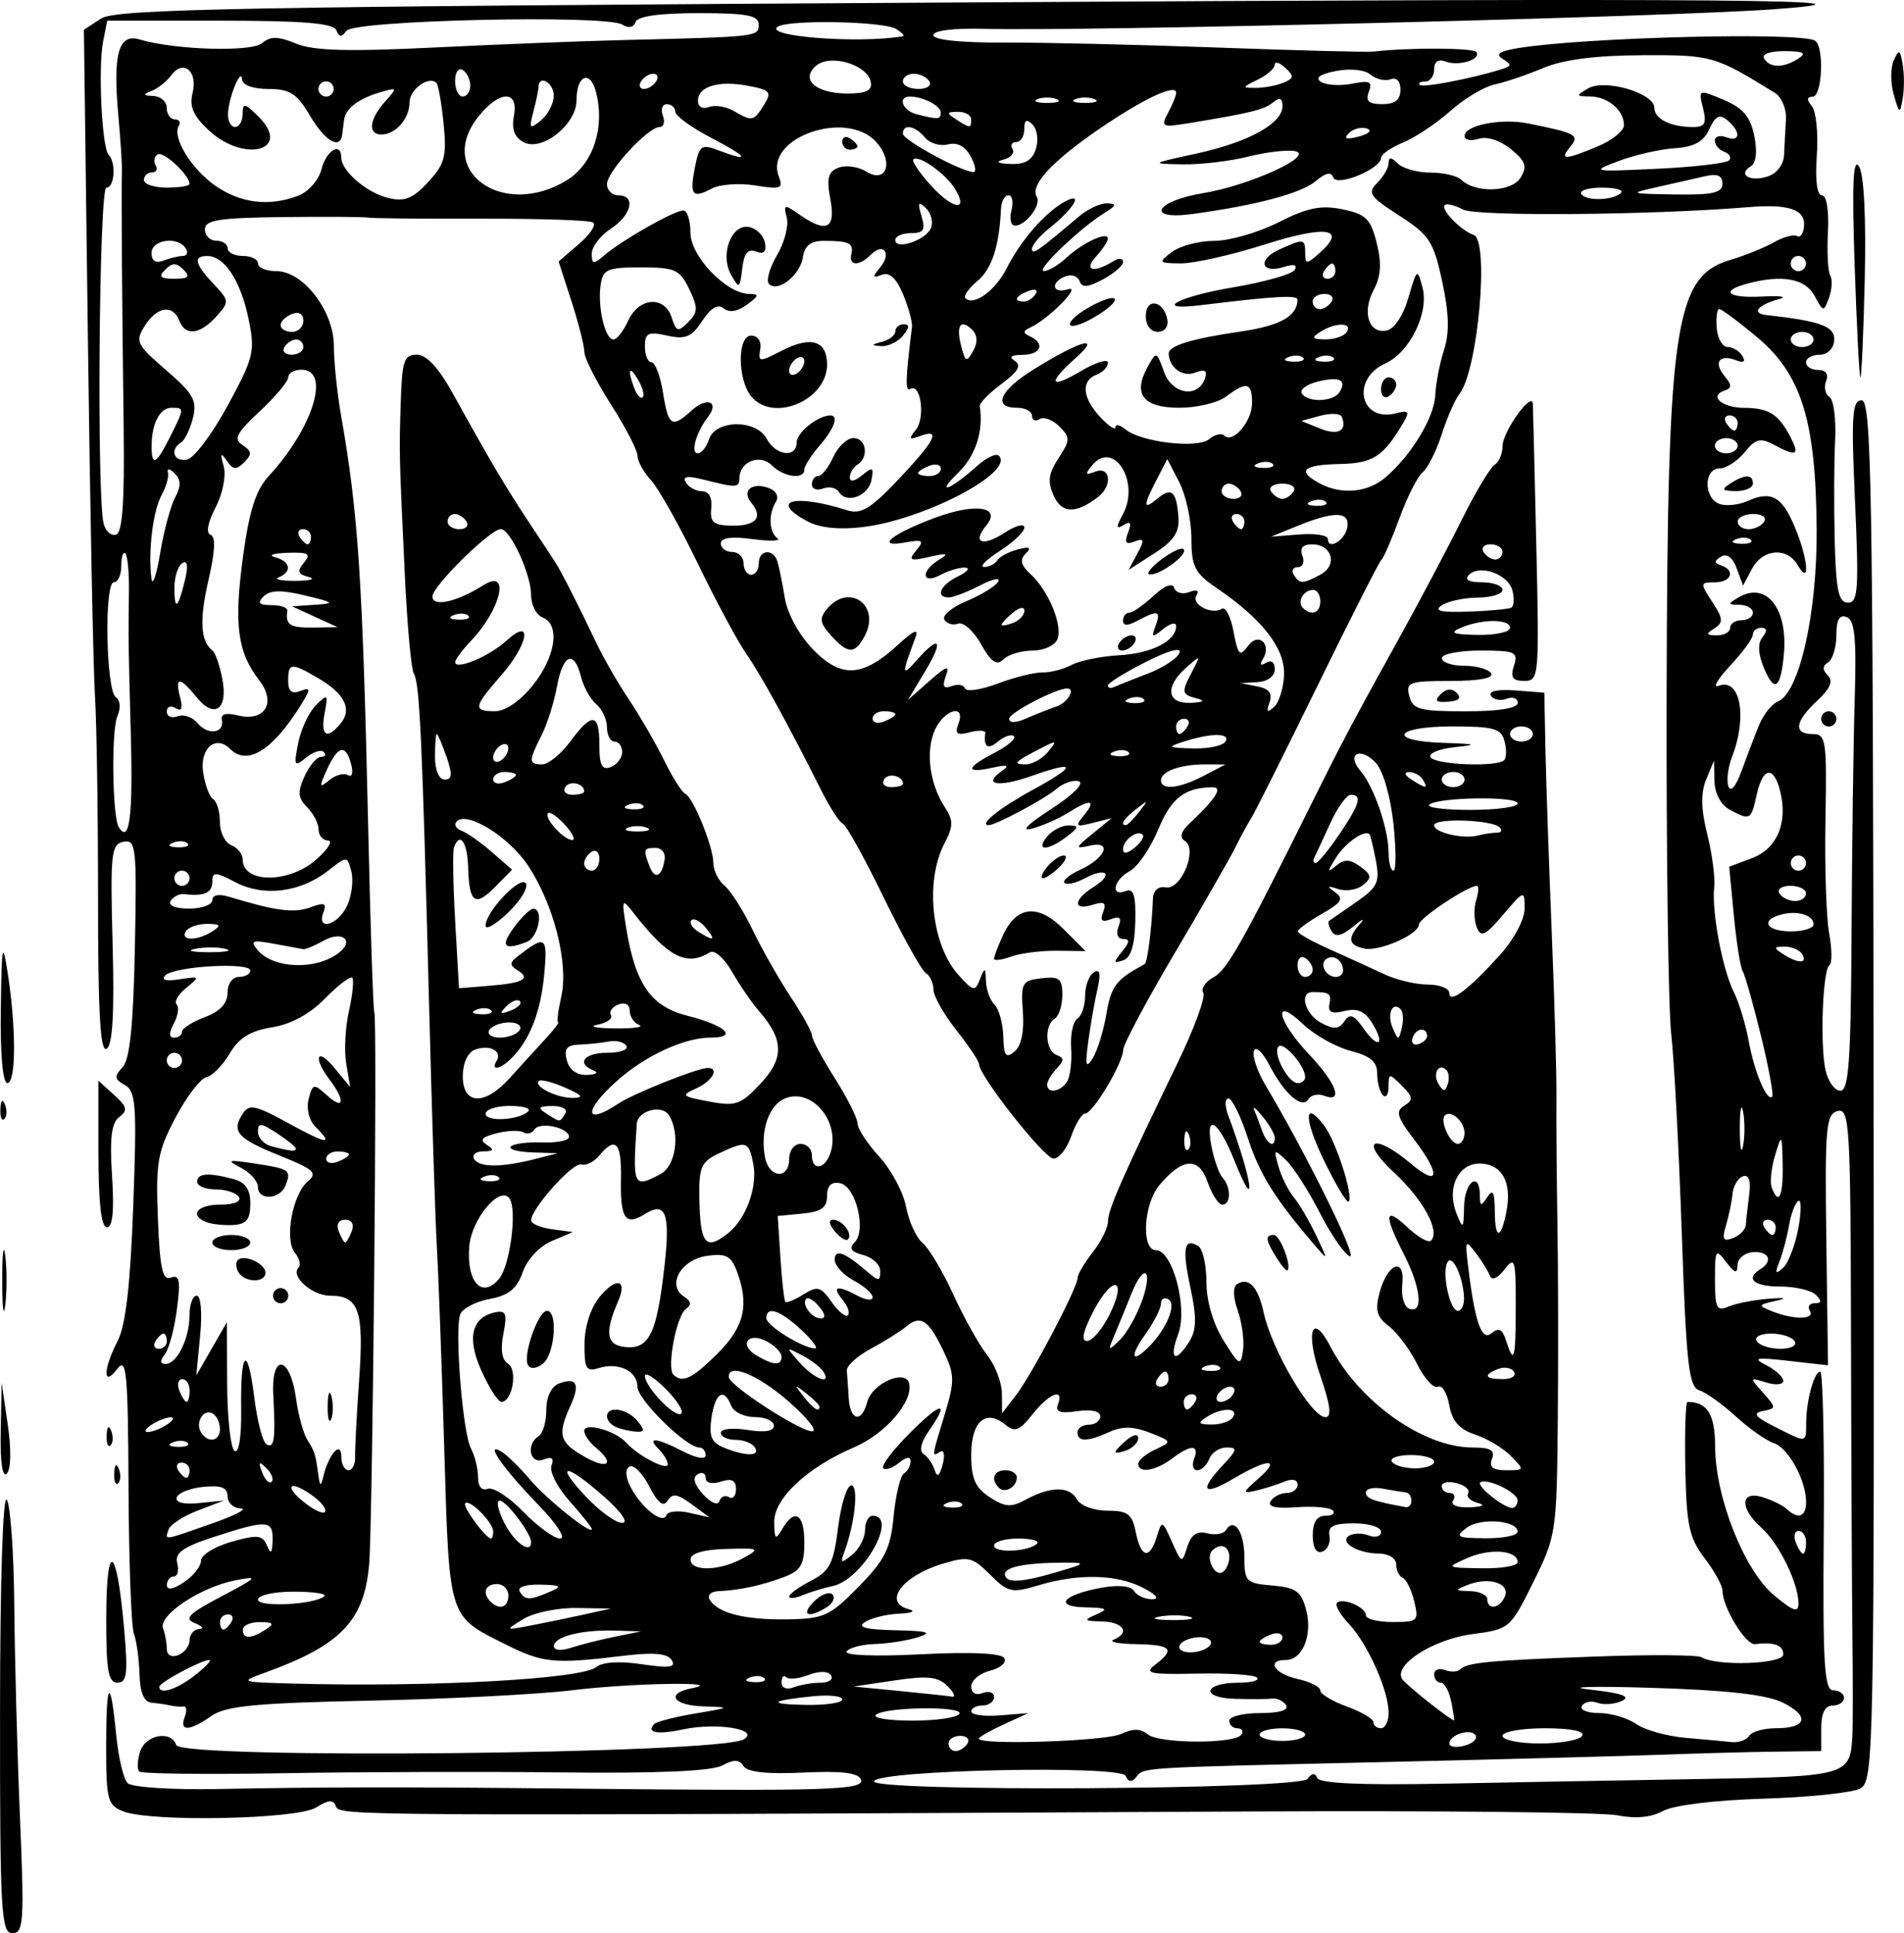 <?xml version="1.0" encoding="UTF-8" standalone="no"?>
<!-- Created with Inkscape (http://www.inkscape.org/) -->

<svg
   width="66.383mm"
   height="67.4mm"
   viewBox="0 0 66.383 67.4"
   version="1.1"
   id="svg5"
   inkscape:version="1.1 (c4e8f9ed74, 2021-05-24)"
   sodipodi:docname="ornatem5.svg"
   xmlns:inkscape="http://www.inkscape.org/namespaces/inkscape"
   xmlns:sodipodi="http://sodipodi.sourceforge.net/DTD/sodipodi-0.dtd"
   xmlns="http://www.w3.org/2000/svg"
   xmlns:svg="http://www.w3.org/2000/svg">
  <sodipodi:namedview
     id="namedview7"
     pagecolor="#ffffff"
     bordercolor="#666666"
     borderopacity="1.0"
     inkscape:pageshadow="2"
     inkscape:pageopacity="0.0"
     inkscape:pagecheckerboard="0"
     inkscape:document-units="mm"
     showgrid="false"
     inkscape:zoom="1.3380612"
     inkscape:cx="-173.75887"
     inkscape:cy="66.887824"
     inkscape:window-width="2506"
     inkscape:window-height="1403"
     inkscape:window-x="1974"
     inkscape:window-y="0"
     inkscape:window-maximized="1"
     inkscape:current-layer="layer1" />
  <defs
     id="defs2" />
  <g
     inkscape:label="Layer 1"
     inkscape:groupmode="layer"
     id="layer1"
     transform="translate(601.741,-740.165)">
    <path
       style="fill:#000000;stroke-width:0.265"
       d="m -601.74,799.825 c 0.002,-4.558 0.1,-7.588 0.237,-7.372 0.128,0.202 0.245,1.869 0.26,3.704 0.015,1.835 0.104,5.152 0.198,7.372 0.154,3.637 0.128,4.035 -0.264,4.035 -0.394,0 -0.435,-0.733 -0.431,-7.739 z m 4.295,3.49 c -0.546,-0.213 -0.595,-0.402 -0.595,-2.269 0,-2.318 0.147,-2.483 0.35,-0.395 0.076,0.782 0.255,1.539 0.398,1.681 0.145,0.145 1.527,0.235 3.129,0.205 3.828,-0.073 6.373,-0.076 12.527,-0.013 8.819,0.09 10.052,0.05 9.911,-0.319 -0.089,-0.234 -0.678,-0.305 -2.012,-0.241 -1.26,0.06 -1.951,-0.015 -2.081,-0.226 -0.146,-0.236 -0.333,-0.241 -0.749,-0.019 -0.364,0.195 -2.255,0.277 -5.524,0.24 -2.733,-0.031 -7.148,-0.019 -9.81,0.028 -2.662,0.046 -4.906,0.019 -4.985,-0.06 -0.08,-0.08 -0.066,-0.392 0.03,-0.694 0.187,-0.591 1.084,-0.755 1.259,-0.23 0.168,0.505 18.979,0.315 19.798,-0.201 0.554,-0.348 -0.961,-0.593 -2.126,-0.344 -0.896,0.192 -1.307,0.114 -1.003,-0.189 0.083,-0.083 0.728,-0.247 1.433,-0.366 1.231,-0.207 1.243,-0.216 0.29,-0.246 -1.085,-0.034 -1.347,-0.455 -0.397,-0.638 1.224,-0.236 -2.146,-0.177 -4.174,0.073 -1.16,0.143 -4.33,0.306 -7.044,0.363 -4.01,0.084 -5.049,0.184 -5.549,0.534 -0.766,0.537 -1.129,0.551 -0.932,0.037 0.083,-0.217 0.066,-0.381 -0.038,-0.366 -0.104,0.015 -0.308,2.7e-4 -0.454,-0.034 -0.146,-0.034 -0.443,-0.078 -0.661,-0.098 -0.268,-0.024 -0.406,-0.349 -0.424,-1.001 -0.015,-0.531 -0.103,-1.161 -0.194,-1.4 -0.092,-0.239 -0.177,-2.525 -0.188,-5.081 -0.019,-4.045 -0.07,-4.582 -0.393,-4.156 -0.506,0.668 -0.498,0.015 0.013,-0.972 0.281,-0.543 0.444,-1.956 0.545,-4.727 0.128,-3.491 0.093,-3.982 -0.292,-4.197 -0.366,-0.205 -0.379,-0.304 -0.082,-0.617 0.254,-0.268 0.376,-1.446 0.43,-4.165 0.07,-3.519 0.041,-3.785 -0.397,-3.7 -0.43,0.083 -0.464,0.399 -0.379,3.561 0.065,2.404 8.2e-4,3.526 -0.208,3.656 -0.222,0.137 -0.301,-1.231 -0.3,-5.193 7.9e-4,-2.959 -0.047,-6.153 -0.107,-7.099 -0.06,-0.946 -0.171,-6.56 -0.247,-12.477 l -0.139,-10.757 0.597,-0.391 c 0.514,-0.337 4.735,-0.415 30.34,-0.564 26.644,-0.155 32.684,-0.103 27.975,0.24 -3.733,0.272 -24.085,0.776 -27.511,0.682 -1.069,-0.029 -1.786,0.059 -1.786,0.221 0,0.165 0.953,0.265 2.447,0.258 1.346,-0.006 4.71,0.072 7.474,0.174 2.765,0.102 5.206,0.165 5.424,0.14 1.256,-0.144 3.499,-0.133 3.592,0.018 0.163,0.264 -0.623,0.502 -1.079,0.328 -0.251,-0.096 -0.397,0.004 -0.397,0.273 0,0.234 -0.139,0.425 -0.309,0.425 -0.17,0 -0.255,0.053 -0.19,0.119 0.106,0.106 1.837,-0.228 2.872,-0.554 0.331,-0.104 0.333,-0.157 0.018,-0.352 -0.268,-0.165 -0.118,-0.271 0.537,-0.378 2.312,-0.379 9.85,-0.568 10.35,-0.259 0.329,0.203 0.255,1.954 -0.082,1.954 -0.206,0 -0.214,0.102 -0.026,0.331 0.149,0.182 0.226,0.956 0.172,1.72 -0.061,0.855 0.007,1.389 0.178,1.389 0.164,0 0.25,0.519 0.21,1.271 -0.037,0.699 -10e-4,1.384 0.08,1.521 0.081,0.138 0.062,0.486 -0.043,0.774 -0.184,0.507 -0.2,0.505 -0.505,-0.066 -0.323,-0.603 -1.131,-0.748 -2.347,-0.423 -0.974,0.261 -0.677,0.513 0.529,0.449 0.618,-0.033 0.886,0.005 0.595,0.085 -0.756,0.206 -0.997,0.5 -0.459,0.56 1.895,0.209 2.405,0.399 2.369,0.883 -0.022,0.292 -0.236,0.502 -0.511,0.502 -0.26,0 -0.473,0.119 -0.473,0.265 0,0.146 0.191,0.265 0.425,0.265 0.265,0 0.369,0.146 0.276,0.388 -0.082,0.214 -0.029,0.462 0.117,0.553 0.146,0.09 0.235,0.779 0.197,1.53 -0.038,0.751 -0.043,2.328 -0.013,3.504 0.045,1.721 0.135,2.139 0.461,2.139 0.352,0 0.384,-0.465 0.246,-3.528 -0.136,-3.006 -0.102,-3.528 0.231,-3.528 0.341,0 0.394,3.036 0.417,24.067 0.025,23.279 0.01,24.076 -0.47,24.333 -0.273,0.146 -1.791,0.305 -3.374,0.353 -1.694,0.051 -3.135,0.228 -3.501,0.43 -0.406,0.223 -0.958,0.276 -1.587,0.15 -0.53,-0.106 -6.263,-0.166 -12.738,-0.134 -31.48,0.157 -31.814,0.155 -31.94,-0.176 -0.094,-0.245 -0.257,-0.236 -0.694,0.038 -0.656,0.413 -5.747,0.515 -6.722,0.135 z m 41.294,-1.132 c 0.148,-0.207 0.258,-0.216 0.337,-0.028 0.077,0.184 1.536,0.251 4.279,0.198 2.289,-0.045 6.344,-0.118 9.011,-0.163 5.202,-0.088 5.291,-0.113 5.366,-1.505 0.02,-0.364 0.02,-1.912 0.002,-3.44 -0.018,-1.528 -0.041,-6.307 -0.05,-10.62 -0.015,-7.254 -0.05,-7.833 -0.468,-7.724 -0.405,0.106 -0.445,0.563 -0.392,4.491 l 0.059,4.373 -1.375,-0.155 c -1.144,-0.129 -1.275,-0.104 -0.78,0.15 0.327,0.168 0.595,0.414 0.595,0.547 0,0.133 -0.268,0.159 -0.595,0.057 -0.582,-0.181 -0.585,-0.174 -0.112,0.356 0.468,0.524 0.468,0.544 0,0.639 -0.375,0.076 -0.282,0.199 0.418,0.552 1.124,0.567 1.083,0.573 1.087,-0.141 0.005,-0.785 0.28,-1.786 0.49,-1.786 0.092,-3e-5 0.148,2.5 0.123,5.556 -0.037,4.638 0.018,5.556 0.331,5.556 0.206,0 0.375,0.119 0.375,0.265 0,0.146 -0.179,0.265 -0.397,0.265 -0.265,0 -0.397,0.265 -0.397,0.794 v 0.794 l -1.654,0.021 c -0.909,0.012 -2.606,0.058 -3.77,0.102 -1.164,0.044 -5.624,0.162 -9.911,0.262 -8.663,0.201 -8.262,0.176 -8.564,0.541 -0.142,0.172 -0.265,0.151 -0.35,-0.059 -0.158,-0.387 -8.638,-0.208 -8.774,0.186 -0.131,0.377 14.847,0.294 15.117,-0.084 z m -11.859,-1.234 c 0.09,-0.146 -0.022,-0.265 -0.249,-0.265 -0.227,0 -0.412,0.119 -0.412,0.265 0,0.146 0.112,0.265 0.249,0.265 0.137,0 0.323,-0.119 0.412,-0.265 z m 17.716,-0.283 c -0.161,-0.26 -0.915,-0.024 -0.915,0.287 0,0.116 0.237,0.15 0.526,0.074 0.289,-0.076 0.464,-0.238 0.388,-0.361 z m -12.367,-0.045 c 0.418,-0.2 0.687,-0.197 0.937,0.01 0.401,0.333 3.063,0.339 3.268,0.008 0.074,-0.121 0.009,-0.219 -0.145,-0.219 -0.154,0 -0.28,-0.119 -0.28,-0.265 0,-0.146 0.483,-0.265 1.074,-0.265 0.667,0 1.01,-0.103 0.906,-0.272 -0.092,-0.149 -0.308,-0.254 -0.479,-0.233 -0.171,0.021 -0.764,0.024 -1.319,0.007 -1.206,-0.037 -1.074,-0.561 0.141,-0.561 0.452,0 0.742,-0.081 0.643,-0.179 -0.099,-0.099 -1.041,-0.161 -2.095,-0.138 -1.649,0.035 -1.851,-0.008 -1.452,-0.313 0.706,-0.54 0.567,-0.691 -0.661,-0.714 -0.618,-0.011 -0.976,-0.081 -0.794,-0.154 0.588,-0.237 0.351,-0.618 -0.397,-0.637 -0.645,-0.017 -0.667,-0.044 -0.198,-0.246 0.435,-0.187 0.367,-0.231 -0.384,-0.246 -1.129,-0.023 -0.795,-0.436 0.552,-0.683 0.595,-0.109 1.03,-0.067 1.14,0.112 0.098,0.159 0.38,0.288 0.626,0.287 0.283,-10e-4 0.169,-0.147 -0.31,-0.397 -0.907,-0.473 -2.25,-0.506 -3.639,-0.09 -0.943,0.283 -1.068,0.255 -1.693,-0.369 -0.618,-0.618 -0.757,-0.65 -1.658,-0.38 -1.405,0.421 -2.095,1.346 -1.182,1.584 0.263,0.069 0.12,0.136 -0.331,0.156 -0.437,0.019 -0.972,0.15 -1.191,0.291 -0.285,0.184 0.014,0.265 1.058,0.287 1.13,0.024 1.308,0.078 0.794,0.242 -0.364,0.117 -1.041,0.224 -1.506,0.238 -0.464,0.015 -0.91,0.133 -0.99,0.262 -0.084,0.136 1.017,0.177 2.592,0.096 1.743,-0.089 2.799,-0.041 2.907,0.133 0.093,0.15 -0.128,0.347 -0.491,0.438 -0.363,0.091 -0.66,0.338 -0.66,0.549 0,0.232 0.157,0.323 0.397,0.231 0.218,-0.084 0.397,-0.021 0.397,0.141 0,0.161 -0.179,0.293 -0.397,0.293 -0.218,0 -0.397,0.095 -0.397,0.211 0,0.116 0.446,0.177 0.992,0.134 l 0.992,-0.077 -0.86,0.396 c -0.473,0.218 -0.86,0.439 -0.86,0.492 0,0.235 4.425,0.091 4.952,-0.161 z m 6.425,0.019 c 0,-0.121 -0.357,-0.22 -0.794,-0.22 -0.437,0 -0.794,0.099 -0.794,0.22 0,0.121 0.357,0.22 0.794,0.22 0.437,0 0.794,-0.099 0.794,-0.22 z m 9.657,0.044 c 0.102,-0.164 -0.394,-0.265 -1.307,-0.265 -0.809,0 -1.471,0.119 -1.471,0.265 0,0.146 0.588,0.265 1.307,0.265 0.719,0 1.381,-0.119 1.471,-0.265 z m 5.821,0 c 0.09,-0.146 0.507,-0.265 0.926,-0.265 1.082,0 1.203,-0.418 0.258,-0.89 -0.565,-0.282 -1.931,-0.437 -4.567,-0.519 -2.068,-0.064 -3.046,-0.037 -2.173,0.06 1.12,0.125 1.451,0.24 1.124,0.394 -0.255,0.12 -0.638,0.15 -0.851,0.068 -0.214,-0.082 -0.459,-0.035 -0.545,0.104 -0.086,0.139 0.181,0.253 0.594,0.253 0.413,0 0.994,0.171 1.292,0.379 0.298,0.209 1.069,0.426 1.713,0.483 0.644,0.057 1.372,0.124 1.618,0.15 0.246,0.025 0.521,-0.073 0.611,-0.218 z m -12.568,-0.802 c 0,-0.772 -0.725,-2.398 -1.381,-3.096 -0.309,-0.329 -0.499,-0.661 -0.422,-0.737 0.198,-0.198 1.009,0.147 1.009,0.43 0,0.13 0.419,0.236 0.931,0.236 0.883,0 0.922,-0.038 0.753,-0.728 -0.098,-0.4 -0.279,-0.767 -0.402,-0.816 -0.123,-0.049 -0.224,-0.257 -0.224,-0.463 0,-0.211 -0.26,-0.377 -0.595,-0.379 -0.755,-0.005 -1.411,-0.398 -1.044,-0.625 0.148,-0.091 0.458,-0.094 0.69,-0.005 0.231,0.089 0.421,0.03 0.421,-0.131 0,-0.161 -0.422,-0.293 -0.938,-0.293 -0.726,0 -0.92,0.099 -0.86,0.436 0.043,0.24 -0.071,0.488 -0.253,0.551 -0.209,0.073 -0.331,-0.136 -0.331,-0.568 0,-0.462 0.143,-0.683 0.441,-0.683 0.243,0 0.357,-0.084 0.253,-0.188 -0.103,-0.103 -0.672,-0.153 -1.264,-0.11 -0.722,0.052 -1.018,-0.017 -0.899,-0.209 0.098,-0.158 0.349,-0.287 0.559,-0.287 0.21,0 0.381,-0.132 0.381,-0.293 0,-0.175 -0.186,-0.216 -0.463,-0.102 -0.255,0.105 -0.701,0.246 -0.992,0.313 -0.478,0.111 -0.469,0.069 0.096,-0.427 0.806,-0.709 0.332,-0.706 -0.874,0.006 -1.066,0.629 -1.217,0.434 -0.366,-0.472 0.497,-0.529 0.514,-0.612 0.124,-0.612 -0.248,0 -0.52,0.179 -0.604,0.397 -0.084,0.218 -0.271,0.397 -0.417,0.397 -0.146,0 -0.196,-0.179 -0.112,-0.397 0.193,-0.504 -0.114,-0.507 -0.773,-0.008 -0.572,0.432 -1.175,0.525 -1.175,0.181 0,-0.123 0.268,-0.348 0.595,-0.5 0.591,-0.274 0.589,-0.279 -0.191,-0.585 -0.565,-0.222 -0.959,-0.23 -1.402,-0.029 -0.77,0.351 -1.12,0.356 -1.12,0.016 0,-0.146 0.179,-0.265 0.397,-0.265 0.218,0 0.397,-0.133 0.397,-0.295 0,-0.178 -0.319,-0.248 -0.805,-0.176 -0.594,0.087 -0.77,0.026 -0.67,-0.235 0.23,-0.598 -0.31,-0.39 -0.886,0.342 -0.451,0.573 -0.616,0.638 -0.942,0.367 -0.682,-0.566 -1.196,-0.12 -1.196,1.04 0,0.831 0.139,1.152 0.644,1.482 0.535,0.351 0.747,0.366 1.257,0.088 0.867,-0.471 1.525,-0.476 1.784,-0.014 0.125,0.224 0.59,0.398 1.063,0.398 0.711,0 0.863,0.115 0.99,0.75 0.18,0.902 0.485,0.966 0.733,0.154 0.177,-0.579 0.191,-0.574 0.527,0.181 0.339,0.761 0.349,0.765 0.536,0.174 0.135,-0.425 0.338,-0.563 0.694,-0.47 0.277,0.072 0.571,0.022 0.654,-0.112 0.287,-0.465 0.643,0.064 0.643,0.955 0,0.839 0.06,0.9 0.975,0.977 0.823,0.069 1.006,0.202 1.178,0.85 0.231,0.87 -0.124,1.746 -0.707,1.746 -0.701,0 -0.404,0.483 0.406,0.661 0.437,0.096 0.794,0.276 0.794,0.401 0,0.125 0.417,0.377 0.926,0.561 0.509,0.184 0.926,0.43 0.926,0.546 0,0.116 0.119,0.211 0.265,0.211 0.146,0 0.265,-0.242 0.265,-0.538 z m -13.589,-7.848 c -0.298,-0.298 -0.181,-0.61 0.228,-0.61 0.218,0 0.397,0.112 0.397,0.249 0,0.334 -0.413,0.573 -0.625,0.361 z m 4.064,-1.248 c 0,-0.05 0.179,-0.24 0.397,-0.421 0.229,-0.19 0.397,-0.216 0.397,-0.061 0,0.148 -0.179,0.337 -0.397,0.421 -0.218,0.084 -0.397,0.111 -0.397,0.061 z m -5.441,9.132 c 0.175,-0.283 -2.631,-0.247 -2.915,0.038 -0.109,0.109 0.469,0.198 1.285,0.198 0.816,0 1.549,-0.106 1.63,-0.236 z m 17.148,-0.425 c -0.07,-0.364 -0.232,-0.661 -0.36,-0.661 -0.129,0 -0.234,-0.132 -0.234,-0.293 0,-0.161 0.167,-0.229 0.371,-0.151 0.204,0.078 0.445,0.069 0.535,-0.021 0.242,-0.242 0.986,-0.312 4.757,-0.45 1.878,-0.069 3.524,-0.057 3.658,0.026 0.522,0.322 2.85,0.242 2.85,-0.098 0,-0.325 -0.319,-0.442 -0.981,-0.358 -0.326,0.041 -1.136,-1.283 -1.136,-1.858 0,-0.175 -0.282,-0.688 -0.626,-1.14 -0.537,-0.704 -0.633,-1.15 -0.672,-3.134 -0.025,-1.272 0.009,-2.313 0.076,-2.313 0.691,0 0.959,0.431 0.963,1.55 0.006,1.773 1.008,4.31 2.046,5.183 0.672,0.565 0.86,0.629 0.86,0.294 0,-0.702 -0.68,-2.096 -1.286,-2.636 -0.77,-0.686 -0.753,-1.308 0.03,-1.072 0.327,0.099 0.708,0.286 0.847,0.415 0.399,0.373 0.675,0.275 0.675,-0.242 0,-0.762 -0.621,-1.892 -1.129,-2.057 -0.257,-0.083 -0.85,-0.5 -1.317,-0.927 -0.467,-0.427 -1.042,-0.837 -1.277,-0.912 -0.367,-0.117 -0.454,-0.893 -0.612,-5.489 -0.101,-2.944 -0.267,-6.067 -0.368,-6.94 -0.101,-0.873 -0.173,-6.231 -0.16,-11.906 0.03,-12.813 0.278,-14.498 2.219,-15.076 0.509,-0.151 1.196,-0.429 1.527,-0.616 0.33,-0.187 0.693,-0.284 0.805,-0.214 0.112,0.069 0.221,-0.092 0.241,-0.359 0.043,-0.572 -0.543,-0.768 -1.947,-0.651 -3.331,0.278 -9.482,0.33 -9.942,0.084 -0.285,-0.152 -0.573,-0.222 -0.64,-0.155 -0.151,0.151 0.57,0.892 1.008,1.039 0.557,0.186 0.151,4.733 -0.495,5.546 -0.152,0.191 -0.43,0.824 -0.617,1.406 -0.187,0.582 -0.486,1.177 -0.664,1.323 -0.178,0.146 -0.54,0.86 -0.805,1.587 -0.265,0.728 -0.547,1.382 -0.628,1.455 -0.08,0.073 -1.078,2.037 -2.216,4.366 -1.139,2.328 -2.181,4.412 -2.317,4.63 -0.136,0.218 -0.394,0.695 -0.574,1.058 -0.18,0.364 -1.132,2.022 -2.115,3.685 -0.983,1.663 -1.787,3.174 -1.787,3.358 0,0.449 -1.055,2.217 -1.323,2.217 -0.117,0 -0.337,0.357 -0.489,0.794 -0.152,0.437 -0.432,0.787 -0.621,0.779 -0.326,-0.014 -2.593,-2.893 -2.593,-3.293 0,-0.103 -0.357,-0.639 -0.794,-1.19 -0.437,-0.551 -0.794,-1.186 -0.794,-1.412 0,-0.225 -0.12,-0.484 -0.267,-0.574 -0.147,-0.091 -0.81,-1.281 -1.474,-2.646 -0.664,-1.364 -1.302,-2.517 -1.419,-2.563 -0.117,-0.045 -0.451,-0.558 -0.742,-1.14 -1.15,-2.294 -2.124,-4.069 -2.633,-4.795 -0.293,-0.419 -1.052,-1.833 -1.686,-3.142 -0.634,-1.31 -1.365,-2.612 -1.625,-2.894 -0.26,-0.282 -0.473,-0.667 -0.473,-0.855 0,-0.188 -0.417,-0.993 -0.926,-1.789 -0.509,-0.796 -0.926,-1.618 -0.926,-1.827 0,-0.209 -0.202,-1.004 -0.449,-1.768 l -0.449,-1.389 0.711,-0.612 c 0.391,-0.336 0.61,-0.674 0.486,-0.751 -0.124,-0.076 -1.885,-0.135 -3.914,-0.129 -2.029,0.006 -3.802,-0.012 -3.94,-0.039 -0.138,-0.027 -1.472,-0.035 -2.964,-0.018 -2.22,0.026 -2.712,0.103 -2.712,0.428 0,0.218 0.179,0.397 0.397,0.397 0.218,0 0.397,0.119 0.397,0.265 0,0.146 0.238,0.265 0.529,0.265 0.291,0 0.529,0.119 0.529,0.265 0,0.146 0.287,0.265 0.638,0.265 0.942,0 2.008,1.39 2.008,2.618 0,0.544 0.113,1.636 0.252,2.427 0.598,3.412 0.748,5.68 0.941,14.255 0.08,3.557 0.177,6.5 0.216,6.539 0.108,0.108 -0.057,17.768 -0.179,19.233 -0.165,1.974 -0.984,2.832 -3.611,3.783 -0.914,0.331 -0.902,0.336 0.926,0.387 4.794,0.134 10.096,-0.153 10.603,-0.574 0.215,-0.178 0.812,-0.216 1.589,-0.099 0.963,0.144 1.199,0.112 1.041,-0.144 -0.147,-0.237 -0.623,-0.279 -1.691,-0.15 -2.411,0.292 -2.794,0.255 -4.092,-0.393 -2.023,-1.011 -1.968,-0.832 -2.149,-6.871 -0.089,-2.983 -0.205,-6.138 -0.257,-7.011 -0.052,-0.873 -0.176,-4.743 -0.275,-8.599 -0.236,-9.136 -0.324,-11.035 -0.525,-11.361 -0.092,-0.148 -0.232,-1.671 -0.313,-3.384 -0.204,-4.334 -0.202,-4.249 -0.145,-6.091 0.044,-1.438 0.117,-1.654 0.56,-1.654 0.341,0 0.763,0.46 1.276,1.389 1.238,2.244 1.845,3.27 2.632,4.454 0.408,0.613 0.825,1.246 0.926,1.406 0.222,0.35 0.828,1.542 1.422,2.799 0.239,0.506 0.754,1.399 1.144,1.984 0.39,0.585 0.942,1.541 1.228,2.123 0.286,0.582 0.612,1.099 0.725,1.149 0.282,0.124 0.986,1.854 0.986,2.423 0,0.255 0.177,0.611 0.393,0.79 0.216,0.179 0.659,0.878 0.984,1.554 0.325,0.675 0.922,1.725 1.327,2.334 0.404,0.608 0.735,1.21 0.735,1.337 0,0.127 0.357,0.794 0.794,1.483 0.437,0.688 0.794,1.4 0.794,1.58 0,0.181 0.342,0.703 0.761,1.161 0.418,0.458 0.838,1.246 0.933,1.752 0.095,0.506 0.353,1.069 0.574,1.252 0.221,0.183 0.702,0.99 1.069,1.794 0.367,0.803 0.898,1.753 1.179,2.111 0.281,0.357 0.514,0.961 0.517,1.342 l 0.006,0.692 0.492,-0.64 c 0.559,-0.728 2.142,-3.743 2.142,-4.081 -6e-5,-0.123 0.238,-0.526 0.529,-0.896 0.291,-0.37 0.529,-0.854 0.529,-1.075 0,-0.405 0.499,-1.539 2.433,-5.535 0.578,-1.194 0.978,-2.29 0.889,-2.434 -0.089,-0.144 0.075,-0.389 0.364,-0.544 0.471,-0.252 1.025,-1.24 3.565,-6.36 0.91,-1.834 1.302,-2.573 2.906,-5.469 0.711,-1.285 1.687,-3.129 2.167,-4.097 0.48,-0.968 1,-1.839 1.154,-1.934 0.154,-0.095 0.28,-0.391 0.28,-0.657 0,-0.502 1.03,-1.936 1.055,-1.469 0.008,0.146 0.063,2.378 0.122,4.961 0.105,4.553 0.092,4.696 -0.42,4.696 -0.408,0 -0.49,-0.121 -0.36,-0.529 0.153,-0.482 0.048,-0.529 -1.173,-0.529 -0.737,0 -1.341,0.119 -1.341,0.265 0,0.146 0.35,0.265 0.778,0.265 0.428,0 0.852,0.119 0.942,0.265 0.102,0.165 -0.43,0.265 -1.415,0.265 -1.448,0 -1.567,0.044 -1.44,0.529 0.121,0.465 0.361,0.529 1.96,0.529 1.155,0 1.821,-0.107 1.821,-0.293 0,-0.161 -0.175,-0.226 -0.388,-0.144 -0.214,0.082 -0.46,0.033 -0.548,-0.11 -0.097,-0.156 0.241,-0.228 0.851,-0.181 l 1.012,0.078 0.039,1.979 c 0.022,1.088 0.12,3.943 0.218,6.345 0.099,2.401 0.173,5.02 0.165,5.821 -0.008,0.8 0.008,2.765 0.035,4.366 0.027,1.601 0.032,4.698 0.012,6.883 -0.036,3.869 -0.058,4.015 -0.852,5.614 -0.805,1.623 -0.829,1.644 -2.133,1.816 -1.37,0.182 -2.771,1.086 -2.436,1.572 0.142,0.206 1.624,1.386 1.806,1.437 0.016,0.005 -0.027,-0.289 -0.097,-0.653 z m -0.369,-35.124 c 0.2,-0.2 0.393,-0.215 0.565,-0.043 0.172,0.172 0.068,0.276 -0.304,0.304 -0.426,0.032 -0.49,-0.032 -0.261,-0.261 z m -20.863,35.045 c 0,-0.116 -0.446,-0.167 -0.992,-0.113 -1.536,0.152 -1.648,0.281 -0.265,0.304 0.691,0.011 1.257,-0.074 1.257,-0.191 z m 3.671,-0.465 c -0.33,-0.33 -0.696,-0.369 -1.843,-0.198 l -1.431,0.213 1.587,0.154 c 0.873,0.085 1.702,0.174 1.843,0.198 0.14,0.025 0.07,-0.141 -0.156,-0.367 z m -26.232,-0.382 c 0.37,-0.291 0.591,-0.529 0.492,-0.529 -0.271,0 -1.742,0.788 -1.742,0.933 0,0.29 0.625,0.089 1.251,-0.404 z m 21.805,0.265 c 0.288,0 0.452,-0.115 0.366,-0.254 -0.097,-0.157 -0.397,-0.163 -0.782,-0.017 -0.344,0.131 -0.697,0.166 -0.784,0.078 -0.088,-0.088 -0.16,-0.008 -0.16,0.177 0,0.199 0.172,0.271 0.419,0.176 0.23,-0.088 0.654,-0.161 0.942,-0.161 z m -1.961,-0.16 c -0.088,-0.088 -0.316,-0.097 -0.507,-0.021 -0.211,0.085 -0.148,0.147 0.16,0.16 0.279,0.011 0.435,-0.051 0.347,-0.139 z m -20.037,-1.324 c 0,-0.203 0.149,-0.377 0.331,-0.387 0.182,-0.01 0.115,-0.104 -0.15,-0.208 -0.388,-0.153 -0.209,-0.332 0.926,-0.93 1.278,-0.673 1.322,-0.724 0.48,-0.56 -1.204,0.234 -2.684,1.219 -2.514,1.672 0.073,0.194 0.132,0.517 0.132,0.719 0,0.217 0.162,0.305 0.397,0.215 0.218,-0.084 0.397,-0.318 0.397,-0.521 z m 14.817,-0.119 0.926,-0.188 -0.926,-0.027 c -1.156,-0.034 -2.117,0.213 -2.117,0.544 0,0.143 0.258,0.167 0.595,0.056 0.327,-0.108 1.012,-0.281 1.521,-0.384 z m 20.77,0.28 c 0.09,-0.146 -0.075,-0.265 -0.366,-0.265 -0.291,0 -0.603,0.119 -0.693,0.265 -0.09,0.146 0.075,0.265 0.366,0.265 0.291,0 0.603,-0.119 0.693,-0.265 z m 2.514,-0.256 c 0,-0.141 -0.179,-0.188 -0.397,-0.104 -0.218,0.084 -0.397,0.199 -0.397,0.256 0,0.057 0.179,0.104 0.397,0.104 0.218,0 0.397,-0.115 0.397,-0.256 z m -35.454,-0.273 c 0.321,-0.207 0.283,-0.257 -0.198,-0.261 -0.327,-0.002 -0.595,0.115 -0.595,0.261 0,0.332 0.281,0.332 0.794,0 z m -1.191,-0.265 c 0.09,-0.146 0.037,-0.265 -0.117,-0.265 -0.154,0 -0.28,0.119 -0.28,0.265 0,0.146 0.052,0.265 0.117,0.265 0.064,0 0.19,-0.119 0.28,-0.265 z m 12.303,-0.264 0.926,-0.204 -1.191,-0.021 c -0.655,-0.012 -1.488,0.161 -1.852,0.382 -0.659,0.402 -0.657,0.403 0.265,0.226 0.509,-0.098 1.343,-0.27 1.852,-0.382 z m 9.564,-0.966 c 0.924,-0.941 1.114,-1.324 1.223,-2.461 0.071,-0.741 0.233,-1.411 0.36,-1.489 0.127,-0.078 0.23,-0.269 0.23,-0.424 0,-0.175 -0.152,-0.155 -0.403,0.053 -0.222,0.184 -0.47,0.268 -0.551,0.187 -0.081,-0.081 0.338,-0.634 0.932,-1.228 1.113,-1.113 1.408,-1.137 0.648,-0.052 -0.264,0.376 -0.331,0.683 -0.172,0.786 0.143,0.093 0.317,0.345 0.386,0.56 0.088,0.274 0.171,0.216 0.28,-0.199 0.085,-0.324 0.046,-0.522 -0.086,-0.441 -0.303,0.187 -0.308,0.227 0.157,-1.304 0.351,-1.158 0.348,-1.381 -0.035,-2.187 -0.525,-1.105 -0.802,-1.292 -1.302,-0.877 -0.214,0.177 -0.774,0.529 -1.245,0.782 -0.471,0.253 -0.845,0.594 -0.831,0.759 0.015,0.165 0.044,0.597 0.066,0.961 0.048,0.792 0.451,0.875 0.645,0.133 0.17,-0.65 1.338,-1.166 1.461,-0.645 0.149,0.628 -0.825,1.756 -1.921,2.226 -1.641,0.703 -2.793,1.783 -2.783,2.609 0.007,0.606 0.046,0.64 0.278,0.241 0.433,-0.743 0.773,-0.537 0.773,0.47 0,0.764 -0.126,0.98 -0.698,1.198 -0.773,0.294 -1.569,0.466 -2.295,0.496 -0.27,0.011 -0.402,0.143 -0.304,0.303 0.288,0.466 1.22,0.701 2.698,0.68 1.278,-0.018 1.487,-0.113 2.489,-1.135 z m -1.557,0.518 c 0.246,-0.246 0.536,-0.359 0.644,-0.25 0.108,0.108 0.022,0.308 -0.192,0.443 -0.644,0.407 -0.93,0.285 -0.452,-0.193 z m -0.863,-0.179 c 0,-0.085 0.343,-0.331 0.762,-0.548 0.655,-0.339 0.788,-0.6 0.945,-1.859 0.101,-0.806 0.307,-1.465 0.458,-1.465 0.268,0 0.126,1.339 -0.246,2.334 -0.145,0.387 -0.109,0.398 0.28,0.081 0.246,-0.2 0.446,-0.587 0.446,-0.86 0,-0.273 0.119,-0.497 0.265,-0.497 0.916,0 -0.34,2.222 -1.383,2.448 -0.331,0.072 -0.81,0.218 -1.064,0.325 -0.255,0.107 -0.463,0.125 -0.463,0.041 z m 13.96,0.709 c -0.253,-0.066 -0.729,-0.069 -1.058,-0.005 -0.329,0.063 -0.122,0.117 0.46,0.12 0.582,0.003 0.851,-0.049 0.598,-0.115 z m -30.163,-0.724 c 0.084,-0.084 -0.403,-0.152 -1.082,-0.152 -0.682,0 -1.235,0.124 -1.235,0.277 0,0.281 2.021,0.172 2.317,-0.124 z m 6.414,-0.02 c 0,-0.218 -0.179,-0.397 -0.397,-0.397 -0.413,0 -0.525,0.313 -0.22,0.617 0.304,0.304 0.617,0.193 0.617,-0.22 z m 34.746,0.026 c 0.174,-0.453 -0.558,-0.683 -1.281,-0.401 -0.493,0.193 -0.489,0.206 0.07,0.224 0.327,0.01 0.595,0.138 0.595,0.283 0,0.397 0.452,0.319 0.615,-0.106 z m -33.291,-0.158 c 0.441,-0.189 0.383,-0.23 -0.346,-0.246 -0.52,-0.011 -0.809,0.089 -0.712,0.246 0.191,0.308 0.341,0.308 1.058,0 z m -12.171,-1.082 c 0,-0.196 0.476,-0.491 1.058,-0.656 0.906,-0.257 1.084,-0.239 1.238,0.124 0.138,0.325 0.184,0.285 0.198,-0.171 0.022,-0.717 -0.183,-0.73 -2.019,-0.132 -1.112,0.362 -1.396,0.564 -1.304,0.926 0.065,0.255 0.01,0.463 -0.122,0.463 -0.132,0 -0.24,0.134 -0.24,0.297 0,0.19 0.214,0.155 0.595,-0.098 0.327,-0.217 0.595,-0.556 0.595,-0.751 z m 30.295,0.262 c 0.551,-0.171 0.485,-0.203 -0.397,-0.19 -1.385,0.021 -2.028,0.196 -1.84,0.501 0.145,0.234 0.753,0.149 2.237,-0.311 z m 5.556,-0.386 c 0,-0.39 -0.315,-0.507 -0.599,-0.223 -0.239,0.238 0.09,0.919 0.362,0.751 0.13,-0.081 0.237,-0.318 0.237,-0.528 z m -16.951,0.037 c 0.611,-0.338 0.58,-0.355 -0.594,-0.321 -0.794,0.023 -1.238,0.154 -1.239,0.366 -0.002,0.432 1.017,0.407 1.833,-0.045 z m 27.005,0.142 c 0,-0.416 -0.954,-0.497 -1.744,-0.149 -0.766,0.338 -0.764,0.34 0.487,0.361 0.691,0.012 1.257,-0.084 1.257,-0.212 z m -16.757,-0.649 c 0.097,-0.097 -0.201,-0.176 -0.662,-0.176 -0.461,0 -0.838,0.111 -0.838,0.247 0,0.27 1.217,0.213 1.5,-0.071 z m 26.811,-0.044 c 0,-0.218 -0.115,-0.397 -0.256,-0.397 -0.141,0 -0.188,0.179 -0.104,0.397 0.084,0.218 0.199,0.397 0.256,0.397 0.057,0 0.104,-0.179 0.104,-0.397 z m -44.45,-0.009 c 0,-0.301 -0.867,-1.446 -1.096,-1.446 -0.133,0 -0.056,0.357 0.17,0.794 0.353,0.683 0.926,1.086 0.926,0.652 z m -11.113,-0.652 c 0.8,-0.282 1.247,-0.516 0.992,-0.521 -0.255,-0.005 -0.463,-0.195 -0.463,-0.422 0,-0.306 -0.219,-0.392 -0.84,-0.331 -0.462,0.046 -0.882,0.212 -0.933,0.369 -0.058,0.177 0.237,0.252 0.773,0.198 l 0.867,-0.088 -0.91,0.349 c -0.501,0.192 -0.957,0.49 -1.014,0.662 -0.128,0.385 -0.221,0.398 1.527,-0.217 z m 9.79,0.283 c 0,-0.316 -0.819,-1.14 -0.976,-0.983 -0.106,0.106 0.719,1.228 0.903,1.228 0.04,0 0.073,-0.111 0.073,-0.246 z m 1.574,-0.929 c -1.246,-1.286 -1.903,-2.235 -1.28,-1.85 0.199,0.123 0.64,0.554 0.98,0.959 0.581,0.691 2.165,1.959 2.165,1.734 0,-0.057 -0.349,-0.493 -0.775,-0.971 -0.426,-0.478 -0.711,-1.036 -0.632,-1.241 0.099,-0.258 0.012,-0.323 -0.283,-0.209 -0.474,0.182 -0.616,-0.538 -0.162,-0.819 0.146,-0.09 0.265,-0.501 0.265,-0.913 0,-0.451 0.173,-0.816 0.435,-0.917 0.625,-0.24 0.754,0.011 0.402,0.783 -0.457,1.003 -0.384,1.266 0.488,1.762 0.823,0.469 1.087,0.256 0.395,-0.318 -0.218,-0.181 -0.397,-0.442 -0.397,-0.579 0,-0.311 1.094,-0.005 1.46,0.408 0.405,0.456 1.45,1.001 1.45,0.756 0,-0.118 -0.143,-0.357 -0.318,-0.531 -0.434,-0.434 -0.077,-0.398 0.86,0.086 0.447,0.231 0.781,0.288 0.781,0.132 0,-0.149 -0.1,-0.271 -0.222,-0.271 -0.457,0 -2.159,-1.673 -2.159,-2.122 0,-0.55 -0.665,-0.865 -1.36,-0.644 -0.422,0.134 -0.491,0.012 -0.483,-0.854 0.005,-0.61 0.218,-1.261 0.536,-1.643 0.577,-0.692 0.965,-0.596 0.638,0.158 -0.487,1.122 -0.413,1.548 0.279,1.605 0.805,0.067 1.071,-0.492 1.332,-2.8 0.211,-1.862 0.051,-2.295 -0.677,-1.841 -0.688,0.43 -0.865,0.168 -0.837,-1.242 0.025,-1.254 -0.19,-1.48 -0.758,-0.795 -0.185,0.223 -0.467,0.362 -0.626,0.309 -0.284,-0.095 -1.748,1.538 -1.748,1.95 0,0.116 0.327,0.255 0.728,0.309 l 0.728,0.099 -0.741,0.314 c -0.425,0.18 -0.855,0.642 -1.009,1.083 -0.202,0.58 -0.486,0.81 -1.152,0.935 -0.486,0.091 -0.947,0.331 -1.025,0.533 -0.204,0.532 0.083,4.139 0.373,4.68 0.135,0.253 0.246,0.702 0.246,0.998 0,0.329 0.132,0.488 0.339,0.408 0.186,-0.072 0.746,0.289 1.243,0.802 0.497,0.513 1.074,0.932 1.282,0.932 0.214,0 -0.117,-0.511 -0.76,-1.174 z m 2.725,-2.705 c -0.182,-0.073 -0.331,-0.243 -0.331,-0.376 0,-0.384 0.696,-0.282 1.058,0.154 0.266,0.32 0.259,0.393 -0.034,0.376 -0.2,-0.011 -0.512,-0.081 -0.694,-0.154 z m -4.707,-1.964 c -0.522,-1.158 -0.346,-1.88 0.499,-2.047 0.353,-0.07 0.401,0.068 0.264,0.754 -0.109,0.547 -0.052,0.911 0.163,1.044 0.345,0.213 0.15,1.329 -0.232,1.329 -0.114,0 -0.426,-0.486 -0.694,-1.081 z m 1.624,-0.199 c -0.199,-0.321 0.35,-1.895 0.661,-1.895 0.384,0 0.274,1.493 -0.135,1.833 -0.22,0.182 -0.436,0.208 -0.526,0.063 z m 34.501,5.808 c 0,-0.404 -1.301,-0.503 -1.786,-0.135 -0.409,0.31 -0.331,0.353 0.661,0.36 0.618,0.005 1.124,-0.097 1.124,-0.225 z m -31.86,-1.232 c -1.342,-1.185 -1.741,-1.181 -0.624,0.006 0.477,0.507 1.045,0.918 1.264,0.915 0.234,-0.004 -0.03,-0.383 -0.639,-0.921 z m 2.976,0.569 0.706,0.16 -0.624,-0.461 c -0.49,-0.362 -0.669,-0.388 -0.833,-0.122 -0.148,0.239 -0.336,0.092 -0.644,-0.503 -0.239,-0.463 -0.549,-0.77 -0.689,-0.684 -0.158,0.097 -0.137,0.377 0.054,0.736 0.383,0.719 1.118,1.289 1.236,0.958 0.048,-0.135 0.406,-0.173 0.794,-0.085 z m -13.072,-0.552 c -0.773,-0.585 -1.13,-0.461 -0.406,0.142 0.348,0.29 0.697,0.463 0.774,0.385 0.078,-0.078 -0.088,-0.315 -0.368,-0.527 z m 14.462,0.008 c 0.133,0.082 0.242,-0.044 0.242,-0.281 0,-0.31 -0.148,-0.383 -0.529,-0.262 -0.315,0.1 -0.529,0.048 -0.529,-0.13 0,-0.164 -0.127,-0.22 -0.282,-0.124 -0.184,0.113 -0.117,0.357 0.192,0.697 0.269,0.297 0.515,0.399 0.569,0.237 0.052,-0.158 0.204,-0.219 0.338,-0.137 z m 8.108,0.223 c -0.088,-0.088 -0.316,-0.097 -0.507,-0.021 -0.211,0.085 -0.148,0.147 0.16,0.16 0.279,0.011 0.435,-0.051 0.347,-0.139 z m 15.682,-0.105 c 0,-0.146 -0.089,-0.273 -0.198,-0.284 -0.109,-0.011 -0.466,-0.07 -0.794,-0.131 -0.327,-0.061 -0.595,-0.001 -0.595,0.134 0,0.21 0.255,0.304 1.389,0.51 0.109,0.02 0.198,-0.083 0.198,-0.229 z m 2.312,0.082 c -0.256,-0.067 -0.407,-0.218 -0.334,-0.336 0.073,-0.118 -0.104,-0.276 -0.394,-0.352 -0.289,-0.076 -0.526,-0.03 -0.526,0.102 0,0.132 0.126,0.24 0.28,0.24 0.154,0 0.207,0.119 0.117,0.265 -0.096,0.155 0.145,0.252 0.58,0.234 0.453,-0.019 0.561,-0.078 0.277,-0.152 z m 1.392,-0.09 c 0,-0.281 -1.102,-0.805 -1.304,-0.619 -0.13,0.12 0.809,0.871 1.105,0.884 0.109,0.005 0.198,-0.114 0.198,-0.265 z m -43.623,-1.12 c -0.261,-0.259 -0.292,-0.229 -0.148,0.148 0.099,0.261 0.247,0.408 0.329,0.326 0.082,-0.082 1.7e-4,-0.295 -0.181,-0.474 z m 2.374,-0.578 c 0.147,-0.155 0.239,-0.078 0.239,0.198 0,0.247 0.112,0.45 0.248,0.45 0.136,0 0.24,-0.208 0.231,-0.463 -0.01,-0.255 0.054,-1.467 0.141,-2.694 0.171,-2.414 -0.007,-2.928 -1.017,-2.928 -0.621,0 -1.39,-0.682 -1.098,-0.974 0.092,-0.092 0.036,-0.326 -0.125,-0.52 -0.375,-0.452 -0.085,-2.048 0.453,-2.494 0.349,-0.289 0.209,-0.417 -0.98,-0.895 -1.483,-0.596 -1.698,-0.84 -1.291,-1.466 0.222,-0.341 0.443,-0.295 1.583,0.331 1.366,0.75 1.605,0.78 0.944,0.12 -0.219,-0.219 -0.317,-0.625 -0.231,-0.956 0.142,-0.544 0.177,-0.55 0.646,-0.126 0.586,0.531 0.643,0.187 0.09,-0.544 -0.599,-0.792 -0.448,-1.161 0.168,-0.412 l 0.545,0.661 -0.138,-0.81 c -0.076,-0.445 -0.033,-1.276 0.096,-1.845 0.128,-0.569 0.179,-1.089 0.113,-1.155 -0.066,-0.066 -0.492,0.259 -0.945,0.722 -0.531,0.543 -1.191,0.902 -1.855,1.008 -0.753,0.12 -1.149,0.366 -1.473,0.914 -0.244,0.412 -0.609,0.784 -0.813,0.825 -0.204,0.042 -0.687,0.673 -1.073,1.403 -0.628,1.186 -0.693,1.563 -0.616,3.526 0.069,1.749 0.162,2.169 0.456,2.056 0.297,-0.114 0.338,0.102 0.207,1.104 -0.089,0.685 -0.279,1.395 -0.423,1.577 -0.174,0.221 -0.165,0.331 0.027,0.331 0.399,0 0.835,-0.889 0.835,-1.702 0,-0.373 0.113,-0.679 0.252,-0.679 0.145,0 0.195,0.592 0.119,1.389 l -0.133,1.389 0.532,-0.926 0.532,-0.926 0.011,2.167 c 0.006,1.192 0.123,2.237 0.261,2.322 0.147,0.091 0.24,-0.504 0.227,-1.446 -0.029,-2.077 0.222,-2.305 0.458,-0.416 0.102,0.815 0.29,1.546 0.419,1.625 0.278,0.172 0.326,-0.161 0.243,-1.704 -0.08,-1.495 0.587,-1.396 0.794,0.119 0.078,0.57 0.255,1.215 0.393,1.434 0.26,0.411 0.283,0.484 0.389,1.257 0.054,0.391 0.084,0.38 0.191,-0.066 0.07,-0.291 0.235,-0.642 0.366,-0.781 z m -0.239,-1.601 c 0.005,-0.437 0.065,-0.583 0.132,-0.326 0.067,0.257 0.063,0.615 -0.01,0.794 -0.072,0.179 -0.127,-0.032 -0.122,-0.468 z m -1.904,-3.836 c 0,-0.146 0.119,-0.265 0.265,-0.265 0.146,0 0.265,0.119 0.265,0.265 0,0.146 -0.119,0.265 -0.265,0.265 -0.146,0 -0.265,-0.119 -0.265,-0.265 z m -1.202,-0.811 c -0.096,-0.155 -0.108,-0.349 -0.027,-0.43 0.218,-0.218 0.964,0.122 0.964,0.439 0,0.359 -0.714,0.352 -0.937,-0.009 z m -0.915,-1.041 c 0,-0.146 0.298,-0.265 0.661,-0.265 0.364,0 0.661,0.119 0.661,0.265 0,0.146 -0.298,0.265 -0.661,0.265 -0.364,0 -0.661,-0.119 -0.661,-0.265 z m -0.198,-0.709 c -0.622,-0.242 -0.332,-0.614 0.479,-0.614 0.472,0 0.741,-0.11 0.646,-0.265 -0.09,-0.146 -0.454,-0.265 -0.809,-0.265 -0.355,0 -0.646,-0.119 -0.646,-0.265 0,-0.3 0.39,-0.33 1.257,-0.098 0.429,0.115 0.595,0.357 0.595,0.865 0,0.545 -0.135,0.713 -0.595,0.738 -0.327,0.018 -0.744,-0.026 -0.926,-0.097 z m 1.786,-1.235 c 0,-0.196 -0.268,-0.496 -0.595,-0.666 -0.517,-0.268 -0.455,-0.288 0.463,-0.149 1.247,0.189 1.304,0.229 1.099,0.763 -0.193,0.502 -0.967,0.543 -0.967,0.052 z m -2.381,9.881 c 0,-0.146 -0.126,-0.265 -0.28,-0.265 -0.154,0 -0.207,0.119 -0.117,0.265 0.09,0.146 0.216,0.265 0.28,0.265 0.064,0 0.117,-0.119 0.117,-0.265 z m 43.392,-0.298 c 0,-0.127 -0.364,-0.232 -0.809,-0.232 -0.445,0 -0.745,0.104 -0.666,0.232 0.079,0.127 0.443,0.232 0.809,0.232 0.366,0 0.666,-0.104 0.666,-0.232 z m 2.679,-0.198 c -0.273,-0.273 -0.838,-0.61 -1.257,-0.749 -0.548,-0.183 -0.798,-0.469 -0.896,-1.025 -0.074,-0.425 -0.253,-0.712 -0.397,-0.64 -0.144,0.073 -0.469,-0.283 -0.723,-0.791 -0.253,-0.508 -0.698,-1.103 -0.988,-1.323 -0.421,-0.319 -0.485,-0.556 -0.319,-1.176 0.278,-1.035 0.897,-1.247 0.789,-0.27 -0.045,0.408 0.065,0.778 0.25,0.843 0.496,0.174 0.402,-0.736 -0.198,-1.913 -0.708,-1.388 -0.667,-1.677 0.131,-0.927 0.363,0.341 0.731,0.55 0.818,0.463 0.329,-0.329 -0.266,-1.426 -1.293,-2.38 -1.228,-1.141 -0.719,-1.407 0.588,-0.307 1.003,0.844 1.058,0.393 0.105,-0.856 -0.584,-0.766 -0.642,-0.971 -0.331,-1.163 0.32,-0.198 0.307,-0.305 -0.085,-0.697 -0.441,-0.441 -0.463,-0.439 -0.463,0.035 0,0.274 -0.089,0.408 -0.198,0.297 -0.109,-0.11 -0.198,-0.449 -0.198,-0.754 0,-0.411 -0.239,-0.614 -0.926,-0.791 -0.509,-0.131 -1.253,-0.548 -1.654,-0.927 -1.09,-1.033 -0.917,-0.134 0.201,1.045 0.955,1.008 1.214,1.707 0.535,1.447 -0.214,-0.082 -0.462,-0.029 -0.553,0.117 -0.224,0.362 -0.838,-0.176 -1.368,-1.196 -0.234,-0.45 -0.472,-0.666 -0.534,-0.483 -0.061,0.182 0.12,0.717 0.402,1.191 1.404,2.351 3.237,6.065 2.946,5.968 -0.181,-0.06 -0.65,-0.737 -1.043,-1.504 -0.392,-0.767 -0.921,-1.594 -1.175,-1.837 -0.435,-0.417 -0.451,-0.405 -0.27,0.219 0.106,0.364 0.342,0.84 0.526,1.058 0.184,0.218 0.534,0.814 0.778,1.323 0.431,0.899 0.43,0.909 -0.034,0.366 -1.404,-1.641 -1.929,-2.481 -2.338,-3.74 -0.248,-0.764 -0.554,-1.389 -0.68,-1.389 -0.126,0 -0.129,0.266 -0.006,0.595 0.845,2.262 1.022,3.59 0.208,1.555 -0.549,-1.371 -1.016,-1.669 -0.799,-0.51 0.09,0.48 0.267,0.986 0.393,1.124 0.301,0.329 0.295,0.939 -0.009,0.939 -0.131,0 -0.363,-0.356 -0.514,-0.791 -0.309,-0.888 -0.877,-0.848 -1.685,0.117 -0.55,0.656 -0.633,2.262 -0.117,2.262 0.585,0 1.121,2.021 0.776,2.933 -0.332,0.88 -0.096,1.029 0.391,0.248 0.25,-0.4 0.259,-0.841 0.038,-1.87 -0.296,-1.379 -0.224,-1.762 0.274,-1.454 0.155,0.096 0.282,0.659 0.282,1.252 0,0.658 0.232,1.451 0.595,2.035 0.552,0.888 0.602,0.913 0.682,0.346 0.048,-0.336 -0.035,-0.958 -0.183,-1.383 -0.167,-0.478 -0.174,-0.831 -0.02,-0.926 0.405,-0.25 0.725,0.093 0.921,0.987 0.291,1.326 1.664,3.653 2.155,3.653 0.227,0 0.175,-0.418 -0.18,-1.45 -0.53,-1.542 -0.282,-2.24 0.357,-1.006 0.996,1.921 3.241,3.514 4.952,3.514 0.63,0 0.794,0.096 0.678,0.397 -0.11,0.287 0.029,0.397 0.501,0.397 0.639,0 0.642,-0.011 0.157,-0.496 z m -8.179,-6.921 c -0.382,-0.611 -0.401,-0.785 -0.087,-0.785 0.213,0 0.627,1.079 0.473,1.233 -0.036,0.036 -0.21,-0.165 -0.386,-0.448 z m 1.687,-3.322 c -0.731,-1.493 -0.745,-2.222 -0.025,-1.28 0.412,0.539 1.036,2.474 0.856,2.654 -0.059,0.059 -0.433,-0.56 -0.831,-1.374 z m -19.867,9.945 c -0.09,-0.146 -0.395,-0.265 -0.677,-0.265 -0.282,0 -0.514,-0.112 -0.514,-0.248 0,-0.136 0.417,-0.18 0.926,-0.098 0.601,0.098 0.926,0.045 0.926,-0.149 0,-0.165 -0.301,-0.299 -0.67,-0.299 -0.368,0 -0.738,-0.179 -0.822,-0.397 -0.248,-0.645 -0.556,-0.456 -0.685,0.421 -0.095,0.647 -0.004,0.865 0.433,1.042 0.769,0.311 1.277,0.308 1.082,-0.007 z m -19.783,-0.16 c -0.088,-0.088 -0.316,-0.097 -0.507,-0.021 -0.211,0.085 -0.148,0.147 0.16,0.16 0.279,0.011 0.435,-0.051 0.347,-0.139 z m 1.13,-0.486 c 0,-0.21 -0.111,-0.45 -0.246,-0.533 -0.315,-0.194 -0.631,0.301 -0.415,0.65 0.243,0.394 0.661,0.32 0.661,-0.117 z m -1.852,-0.148 c 0.218,-0.141 0.278,-0.256 0.132,-0.256 -0.146,0 -0.443,0.115 -0.661,0.256 -0.218,0.141 -0.278,0.256 -0.132,0.256 0.146,0 0.443,-0.115 0.661,-0.256 z m 21.696,-0.794 c -1.071,-0.944 -2.14,-1.382 -2.102,-0.86 0.021,0.289 2.429,1.857 2.896,1.886 0.218,0.013 -0.139,-0.448 -0.794,-1.026 z m 15.478,0.529 c 0.208,-0.337 -0.405,-0.337 -0.926,0 -0.323,0.209 -0.288,0.257 0.183,0.261 0.319,0.002 0.653,-0.115 0.743,-0.261 z m -19.792,-0.994 c -0.392,-0.392 -0.714,-0.59 -0.714,-0.439 0,0.388 1.079,1.501 1.269,1.31 0.087,-0.087 -0.163,-0.479 -0.556,-0.871 z m 5.372,0.63 c 0,-0.055 -0.208,-0.263 -0.463,-0.463 -0.42,-0.329 -0.429,-0.32 -0.1,0.1 0.346,0.441 0.563,0.581 0.563,0.363 z m 13.097,-0.165 c 0.09,-0.146 0.037,-0.265 -0.117,-0.265 -0.154,0 -0.28,0.119 -0.28,0.265 0,0.146 0.052,0.265 0.117,0.265 0.064,0 0.19,-0.119 0.28,-0.265 z m -35.057,-0.397 c 0,-0.218 -0.115,-0.397 -0.256,-0.397 -0.141,0 -0.188,0.179 -0.104,0.397 0.084,0.218 0.199,0.397 0.256,0.397 0.057,0 0.104,-0.179 0.104,-0.397 z m 36.38,0.132 c 0.09,-0.146 0.044,-0.265 -0.101,-0.265 -0.146,0 -0.338,0.119 -0.428,0.265 -0.09,0.146 -0.044,0.265 0.101,0.265 0.146,0 0.338,-0.119 0.428,-0.265 z m -2.249,-0.529 c 0,-0.146 -0.052,-0.265 -0.117,-0.265 -0.064,0 -0.19,0.119 -0.28,0.265 -0.09,0.146 -0.037,0.265 0.117,0.265 0.154,0 0.28,-0.119 0.28,-0.265 z m -15.716,-0.9 c 0.93,-0.93 1.106,-1.699 0.658,-2.877 -0.199,-0.524 -0.384,-0.615 -1.05,-0.518 -0.9,0.132 -1.396,1.024 -0.787,1.417 0.25,0.161 0.271,0.292 0.069,0.43 -0.328,0.224 -0.678,2.053 -0.439,2.291 0.31,0.31 0.666,0.14 1.549,-0.744 z m 3.679,0.636 c -0.089,-0.145 -0.424,-0.4 -0.743,-0.568 -0.577,-0.302 -0.577,-0.301 -0.076,0.263 0.505,0.569 1.126,0.799 0.82,0.305 z m 24.083,0.01 c -0.086,-0.139 -0.331,-0.186 -0.545,-0.104 -0.547,0.21 -0.482,0.357 0.156,0.357 0.3,0 0.474,-0.114 0.388,-0.253 z m -10.265,-0.171 c -0.088,-0.088 -0.316,-0.097 -0.507,-0.021 -0.211,0.085 -0.148,0.147 0.16,0.16 0.279,0.011 0.435,-0.051 0.347,-0.139 z m -15.274,-0.36 c 0,-0.14 -0.231,-0.379 -0.513,-0.53 -0.66,-0.353 -0.997,0.121 -0.352,0.496 0.595,0.347 0.865,0.357 0.865,0.034 z m 12.809,-0.345 c 0.61,-0.61 0.969,-1.473 0.685,-1.648 -0.146,-0.09 -0.265,-0.026 -0.265,0.142 0,0.168 -0.246,0.651 -0.547,1.074 -0.557,0.783 -0.481,1.041 0.127,0.432 z m 12.789,-1.434 c 0,-1.621 -0.033,-1.727 -0.394,-1.257 -0.234,0.304 -0.44,0.394 -0.506,0.22 -0.061,-0.161 -0.283,-0.518 -0.492,-0.794 -0.355,-0.467 -0.374,-0.447 -0.289,0.293 0.24,2.07 0.48,2.796 0.829,2.506 0.26,-0.215 0.386,-0.152 0.516,0.258 0.276,0.87 0.335,0.653 0.335,-1.227 z m -47.03,1.241 c 0,-0.146 -0.052,-0.265 -0.117,-0.265 -0.064,0 -0.19,0.119 -0.28,0.265 -0.09,0.146 -0.037,0.265 0.117,0.265 0.154,0 0.28,-0.119 0.28,-0.265 z m 22.118,-0.397 c -0.742,-0.688 -1.216,-0.846 -1.216,-0.405 0,0.257 1.249,1.036 1.692,1.056 0.13,0.006 -0.084,-0.287 -0.477,-0.651 z m 11.893,-1.044 c 0.378,-1.099 0.045,-1.284 -0.382,-0.213 -0.159,0.4 -0.415,1.025 -0.569,1.389 -0.263,0.623 -0.253,0.636 0.174,0.213 0.249,-0.247 0.598,-0.872 0.776,-1.389 z m 22.743,1.441 c -0.09,-0.146 -0.461,-0.265 -0.825,-0.265 -0.374,0 -0.59,0.115 -0.498,0.265 0.09,0.146 0.461,0.265 0.825,0.265 0.374,0 0.59,-0.115 0.498,-0.265 z m -23.889,-0.923 c 0.641,-1.289 0.114,-1.416 -0.554,-0.134 -0.372,0.714 -0.445,1.056 -0.225,1.051 0.18,-0.004 0.53,-0.416 0.779,-0.917 z m -10.115,-0.274 c -0.184,-0.222 -0.389,-0.349 -0.456,-0.282 -0.183,0.183 0.189,0.685 0.509,0.685 0.175,0 0.155,-0.152 -0.053,-0.403 z m 0.804,-0.252 c -0.389,-0.469 -0.184,-0.518 0.541,-0.129 0.281,0.151 0.512,0.171 0.512,0.045 0,-0.126 -0.298,-0.388 -0.661,-0.583 -0.364,-0.195 -0.661,-0.52 -0.661,-0.722 0,-0.391 0.339,-0.268 1.124,0.406 0.413,0.354 0.463,0.353 0.463,-0.009 0,-0.224 -0.266,-0.477 -0.591,-0.562 -0.428,-0.112 -0.511,-0.234 -0.301,-0.444 0.419,-0.42 0.041,-1.955 -0.508,-2.061 -0.306,-0.059 -0.453,0.085 -0.453,0.445 0,0.407 -0.202,0.551 -0.86,0.615 l -0.86,0.083 0.093,1.455 c 0.051,0.8 0.129,1.493 0.173,1.54 0.044,0.046 0.328,-0.071 0.632,-0.261 0.486,-0.304 0.604,-0.272 0.979,0.263 0.234,0.335 0.491,0.544 0.569,0.465 0.079,-0.079 -0.008,-0.324 -0.192,-0.546 z m -0.265,-2.381 c -0.209,-0.251 -0.229,-0.403 -0.053,-0.403 0.32,0 0.693,0.502 0.509,0.685 -0.067,0.067 -0.272,-0.06 -0.456,-0.282 z m 33.994,2.772 c -0.09,-0.146 -0.014,-0.265 0.17,-0.265 0.242,0 0.254,-0.079 0.042,-0.291 -0.16,-0.16 -0.72,-0.291 -1.244,-0.291 -0.922,0 -1.231,-0.273 -0.688,-0.609 0.45,-0.278 0.292,-0.631 -0.265,-0.589 -0.291,0.022 -0.533,0.223 -0.538,0.447 -0.007,0.32 -0.092,0.297 -0.397,-0.107 -0.361,-0.477 -0.388,-0.433 -0.388,0.624 0,0.983 0.063,1.11 0.463,0.936 0.255,-0.111 0.88,-0.234 1.389,-0.275 0.604,-0.048 0.696,-0.023 0.265,0.073 -0.619,0.138 -0.628,0.161 -0.132,0.36 0.757,0.305 1.515,0.296 1.323,-0.014 z m -12.057,-0.463 c -0.029,-0.712 -0.401,-1.516 -0.573,-1.238 -0.213,0.345 0.072,1.701 0.358,1.701 0.129,0 0.225,-0.208 0.215,-0.463 z m -33.638,-0.661 c 0.376,-0.453 0.628,-2.371 0.366,-2.781 -0.322,-0.503 -1.338,0.7 -1.412,1.672 -0.095,1.249 0.451,1.827 1.047,1.109 z m 45.294,-1.758 c 0.108,-0.59 0.107,-1.018 -0.001,-0.951 -0.108,0.067 -0.254,0.451 -0.323,0.853 -0.069,0.402 -0.219,0.969 -0.334,1.26 -0.165,0.419 -0.139,0.465 0.127,0.22 0.184,-0.17 0.423,-0.792 0.531,-1.382 z m -50.435,0.104 c 0.092,-0.239 0.001,-0.397 -0.228,-0.397 -0.229,0 -0.32,0.158 -0.228,0.397 0.084,0.218 0.186,0.397 0.228,0.397 0.042,0 0.144,-0.179 0.228,-0.397 z m 13.137,0.058 c 0.614,-0.495 1.015,-1.604 0.864,-2.391 -0.155,-0.808 -0.234,-0.834 -1.2,-0.379 -0.613,0.288 -0.7,0.483 -0.683,1.521 0.027,1.66 0.218,1.894 1.019,1.248 z m 35.469,-0.284 c 0.01,-0.166 0.062,-0.637 0.116,-1.047 0.064,-0.49 -0.01,-0.708 -0.217,-0.64 -0.173,0.058 -0.337,0.333 -0.364,0.612 -0.027,0.279 -0.131,0.777 -0.23,1.107 -0.145,0.481 -0.097,0.567 0.248,0.435 0.236,-0.09 0.437,-0.301 0.447,-0.467 z m -8.347,-0.464 c 0.169,-0.878 -0.069,-1.479 -0.647,-1.63 -0.915,-0.239 -1.502,0.692 -1.087,1.725 0.217,0.541 0.241,0.517 0.256,-0.264 0.017,-0.871 0.543,-1.25 0.55,-0.397 0.003,0.396 0.041,0.405 0.261,0.066 0.193,-0.299 0.257,-0.174 0.261,0.507 0.004,0.99 0.215,0.986 0.406,-0.007 z m 9.387,0.558 c 0,-0.146 -0.126,-0.265 -0.28,-0.265 -0.154,0 -0.207,0.119 -0.117,0.265 0.09,0.146 0.216,0.265 0.28,0.265 0.064,0 0.117,-0.119 0.117,-0.265 z m 0.242,-2.183 c -0.022,-1.091 -0.03,-1.101 -0.263,-0.331 -0.132,0.437 -0.185,0.943 -0.118,1.124 0.241,0.65 0.404,0.312 0.381,-0.794 z m -44.764,0.435 c -0.088,-0.088 -0.316,-0.097 -0.507,-0.021 -0.211,0.085 -0.148,0.147 0.16,0.16 0.279,0.011 0.435,-0.051 0.347,-0.139 z m 5.645,-0.114 c 0.531,-0.284 0.69,-1.417 0.288,-2.05 -0.245,-0.386 -1.089,-0.158 -1.12,0.302 -0.148,2.192 -0.117,2.256 0.832,1.748 z m 4.481,-0.52 c 0,-0.294 0.176,-0.529 0.397,-0.529 0.218,0 0.397,0.179 0.397,0.397 0,0.561 0.463,0.494 0.65,-0.095 0.338,-1.064 -0.631,-2.242 -1.56,-1.898 -0.583,0.216 -0.902,1.121 -0.727,2.059 0.138,0.737 0.843,0.792 0.843,0.066 z m -15.346,-0.161 c 0,-0.057 -0.179,-0.104 -0.397,-0.104 -0.218,0 -0.397,0.115 -0.397,0.256 0,0.141 0.179,0.188 0.397,0.104 0.218,-0.084 0.397,-0.199 0.397,-0.256 z m 6.482,0.161 0.794,-0.202 -0.904,-0.031 c -0.497,-0.017 -0.825,-0.11 -0.729,-0.207 0.096,-0.096 0.592,-0.16 1.102,-0.14 0.51,0.019 0.927,-0.067 0.927,-0.191 0,-0.327 -1.03,-0.547 -1.209,-0.258 -0.083,0.134 -0.256,0.179 -0.385,0.099 -0.129,-0.08 -0.549,-0.066 -0.933,0.031 -0.515,0.129 -0.605,0.235 -0.343,0.401 0.272,0.173 0.243,0.226 -0.123,0.23 -0.263,0.002 -0.405,0.123 -0.315,0.269 0.184,0.298 0.944,0.298 2.117,0 z m 42.123,-1.654 c -0.063,-0.327 -0.115,-0.059 -0.115,0.595 0,0.655 0.052,0.923 0.115,0.595 0.063,-0.327 0.063,-0.863 0,-1.191 z m -50.458,1.287 c 0,-0.056 -0.298,-0.297 -0.661,-0.535 -0.555,-0.364 -0.661,-0.372 -0.661,-0.05 0,0.211 0.208,0.438 0.463,0.505 0.679,0.177 0.86,0.194 0.86,0.081 z m 31.137,-0.477 c -0.085,-0.211 -0.147,-0.148 -0.16,0.16 -0.011,0.279 0.051,0.435 0.139,0.347 0.088,-0.088 0.097,-0.316 0.021,-0.507 z m 2.994,0.1 c 0,-0.118 -0.187,-0.445 -0.416,-0.728 -0.229,-0.282 -0.366,-0.395 -0.305,-0.249 0.061,0.146 0.185,0.473 0.276,0.728 0.169,0.476 0.446,0.63 0.446,0.249 z m 6.615,-0.167 c 0,-0.397 -0.475,-0.819 -0.685,-0.609 -0.185,0.185 0.181,0.99 0.449,0.99 0.13,0 0.236,-0.172 0.236,-0.381 z m -32.642,-0.755 c 0.103,-0.103 -0.191,-0.186 -0.651,-0.186 -0.461,0 -0.838,0.123 -0.838,0.274 0,0.293 1.178,0.224 1.489,-0.087 z m 1.289,0.078 c 0.091,-0.148 -0.107,-0.263 -0.447,-0.261 -0.491,0.003 -0.533,0.054 -0.214,0.261 0.492,0.318 0.465,0.318 0.661,0 z m 1.859,-0.349 c 0.524,-0.35 2.756,-1.239 3.11,-1.239 0.416,0 0.154,0.464 -0.402,0.712 -0.546,0.244 -0.512,0.279 0.443,0.458 0.935,0.175 1.108,0.115 1.799,-0.624 0.829,-0.887 0.815,-1.531 -0.055,-2.531 -0.253,-0.291 -0.678,-0.91 -0.944,-1.375 -0.266,-0.465 -0.608,-0.768 -0.761,-0.674 -0.823,0.509 -1.462,0.178 -2.685,-1.391 -0.388,-0.498 -0.402,-0.466 -0.242,0.529 0.319,1.977 0.862,2.756 2.148,3.08 1.319,0.332 1.771,0.757 0.805,0.757 -0.93,0 -2.298,0.634 -3.289,1.524 -1.168,1.049 -1.119,1.57 0.073,0.773 z m -3.805,-0.875 c 0.343,-0.382 0.886,-0.977 1.206,-1.323 0.321,-0.346 0.542,-0.629 0.491,-0.629 -0.051,0 -6.9e-4,-0.407 0.111,-0.904 0.26,-1.153 -0.262,-3.209 -1.156,-4.559 -0.671,-1.012 -2.14,-1.921 -2.492,-1.542 -0.101,0.109 -0.026,0.253 0.165,0.321 0.192,0.068 0.668,0.402 1.058,0.742 l 0.71,0.618 -0.588,0.596 c -0.707,0.717 -0.91,0.571 -0.945,-0.679 -0.025,-0.886 -0.298,-1.264 -0.495,-0.685 -0.049,0.142 -0.029,1.303 0.044,2.58 l 0.132,2.321 1.056,-0.086 c 1.195,-0.097 1.462,-0.247 0.975,-0.548 -0.27,-0.167 -0.268,-0.259 0.008,-0.474 0.984,-0.763 1.058,-0.712 0.932,0.632 -0.122,1.304 -0.504,2.281 -1.141,2.917 -0.39,0.39 -0.741,0.451 -0.518,0.09 0.212,-0.344 -0.253,-0.582 -0.759,-0.388 -0.25,0.096 -0.421,0.471 -0.421,0.927 0,0.997 0.765,1.031 1.626,0.071 z m 0.148,-5.25 c 0.261,-0.359 0.565,-0.657 0.674,-0.661 0.386,-0.016 0.193,0.996 -0.22,1.154 -0.793,0.304 -0.928,0.159 -0.454,-0.493 z m -0.98,-0.076 c 0,-0.485 1.221,-1.766 1.403,-1.471 0.091,0.147 -0.188,0.606 -0.619,1.019 -0.431,0.413 -0.784,0.617 -0.784,0.452 z m 2.778,5.65 c -0.437,-0.191 -0.85,-0.298 -0.918,-0.238 -0.21,0.184 0.622,0.602 1.183,0.594 0.401,-0.006 0.337,-0.092 -0.265,-0.355 z m 41.689,-1.806 c -0.271,-1.111 -0.558,-2.125 -0.638,-2.254 -0.08,-0.129 -0.218,-1.002 -0.308,-1.939 l -0.163,-1.704 0.798,-0.301 c 0.876,-0.331 1.255,-1.237 0.978,-2.341 -0.225,-0.895 -0.605,-0.834 -0.817,0.132 -0.195,0.888 -0.225,0.904 -0.943,0.52 -0.304,-0.163 -0.519,-0.565 -0.529,-0.992 l -0.017,-0.718 -0.273,0.661 c -0.192,0.465 -0.181,1.03 0.038,1.904 0.171,0.683 0.28,1.517 0.243,1.852 -0.093,0.838 0.284,2.852 0.683,3.652 0.182,0.364 0.416,1.136 0.521,1.715 0.195,1.075 0.635,2.116 0.818,1.933 0.056,-0.056 -0.12,-1.01 -0.391,-2.121 z m -24.192,1.591 c 0.109,-0.176 0.172,-0.703 0.141,-1.171 -0.032,-0.468 0.065,-0.926 0.214,-1.018 0.149,-0.092 0.272,-0.451 0.272,-0.798 0,-0.347 0.136,-0.714 0.303,-0.817 0.215,-0.133 0.252,0.037 0.127,0.58 -0.097,0.422 -0.24,1.243 -0.319,1.825 -0.115,0.845 -0.084,0.965 0.152,0.594 0.162,-0.256 0.379,-0.958 0.482,-1.56 0.166,-0.972 0.334,-1.19 1.336,-1.731 0.093,-0.05 0.25,-1.307 0.284,-2.275 0.01,-0.291 0.185,-0.445 0.452,-0.397 0.535,0.096 1.119,-1.335 0.661,-1.619 -0.196,-0.121 -0.142,-0.321 0.166,-0.612 0.922,-0.872 1.171,-1.264 0.799,-1.26 -0.97,0.01 -1.44,0.376 -1.894,1.472 -0.269,0.65 -0.714,1.303 -0.99,1.45 -0.569,0.305 -0.69,0.908 -0.14,0.697 0.275,-0.105 0.353,0.151 0.331,1.074 -0.02,0.824 -0.157,1.255 -0.427,1.344 -0.34,0.112 -0.345,0.068 -0.034,-0.309 0.27,-0.327 0.28,-0.44 0.038,-0.44 -0.19,0 -0.257,-0.177 -0.162,-0.426 0.121,-0.314 0.051,-0.383 -0.266,-0.262 -0.314,0.12 -0.386,0.052 -0.269,-0.252 0.123,-0.321 0.039,-0.379 -0.367,-0.25 -0.694,0.22 -0.677,-0.177 0.027,-0.617 0.716,-0.447 0.465,-0.714 -0.29,-0.31 -0.316,0.169 -0.639,0.243 -0.718,0.164 -0.079,-0.079 0.163,-0.283 0.537,-0.454 0.887,-0.404 1.147,-1.019 0.36,-0.848 -0.545,0.118 -0.54,0.096 0.086,-0.416 l 0.661,-0.541 -0.661,0.168 c -0.594,0.15 -0.624,0.122 -0.298,-0.275 0.442,-0.539 0.215,-0.569 -0.571,-0.073 -0.322,0.203 -0.884,0.449 -1.247,0.546 -0.41,0.109 -0.16,-0.147 0.661,-0.677 0.753,-0.485 1.174,-0.903 0.977,-0.97 -0.19,-0.064 -0.548,0.057 -0.794,0.269 -0.41,0.353 -2.104,1.257 -2.356,1.257 -0.363,0 0.394,-0.608 1.521,-1.221 1.567,-0.853 1.564,-1.053 -0.009,-0.498 -1.167,0.412 -1.748,0.319 -1.051,-0.168 0.291,-0.203 0.205,-0.231 -0.338,-0.113 -0.959,0.209 -0.922,-0.002 0.091,-0.526 0.45,-0.233 0.751,-0.491 0.668,-0.574 -0.083,-0.083 -0.332,1.3e-4 -0.554,0.184 -0.361,0.3 -0.509,0.201 -0.444,-0.298 0.012,-0.094 -0.232,-0.105 -0.542,-0.024 -0.446,0.117 -0.529,0.055 -0.396,-0.292 0.272,-0.709 -0.487,-0.519 -0.816,0.203 -0.335,0.736 -0.192,1.88 0.337,2.693 0.308,0.474 0.307,0.666 -0.008,1.273 -0.69,1.33 -0.448,3.557 0.5,4.598 0.512,0.563 0.568,0.573 0.741,0.132 0.169,-0.428 0.19,-0.421 0.206,0.067 0.01,0.298 0.145,0.669 0.3,0.824 0.155,0.155 0.292,0.654 0.305,1.11 0.019,0.679 0.091,0.773 0.393,0.522 0.235,-0.195 0.341,-0.701 0.29,-1.388 -0.074,-1.006 -0.028,-1.087 0.648,-1.165 0.623,-0.072 0.728,0.012 0.728,0.58 0,0.365 -0.119,0.737 -0.265,0.827 -0.375,0.232 -0.329,1.123 0.066,1.268 0.265,0.097 0.265,0.191 0,0.472 -0.182,0.193 -0.331,0.446 -0.331,0.562 0,0.325 0.474,0.251 0.696,-0.109 z m -2.548,-4.279 c 0,-0.076 0.137,-0.439 0.305,-0.806 0.476,-1.044 1.223,-1.125 2.117,-0.231 l 0.769,0.769 -1,-0.012 c -0.55,-0.006 -1.268,0.085 -1.596,0.203 -0.327,0.118 -0.595,0.153 -0.595,0.077 z m 1.852,-3.205 c 0.181,-0.218 0.442,-0.397 0.58,-0.397 0.138,0 0.072,0.179 -0.146,0.397 -0.218,0.218 -0.479,0.397 -0.58,0.397 -0.101,0 -0.035,-0.179 0.146,-0.397 z m 0,-1.058 c 0.181,-0.218 0.523,-0.393 0.76,-0.388 0.362,0.007 0.349,0.07 -0.083,0.397 -0.668,0.506 -1.099,0.5 -0.677,-0.008 z m 13.918,8.141 c -0.269,-0.269 -0.491,0.136 -0.27,0.493 0.167,0.27 0.229,0.27 0.319,10e-4 0.061,-0.184 0.04,-0.406 -0.048,-0.494 z m 14.127,-4.768 c 0.016,-3.02 0.066,-6.704 0.111,-8.188 0.064,-2.092 10e-4,-2.729 -0.279,-2.836 -0.254,-0.097 -0.361,0.09 -0.361,0.631 0,0.423 -0.129,0.85 -0.288,0.948 -0.202,0.125 -0.204,0.261 -0.009,0.457 0.195,0.195 0.083,0.46 -0.374,0.884 -0.779,0.722 -0.837,1.159 -0.153,1.159 0.463,0 0.495,0.216 0.444,2.972 -0.031,1.634 0.027,3.423 0.128,3.974 0.101,0.551 0.106,1.05 0.012,1.109 -0.235,0.145 -0.335,2.756 -0.14,3.653 0.087,0.4 0.321,0.728 0.519,0.728 0.293,0 0.367,-1.041 0.39,-5.49 z m -1.058,-7.474 c 0,-0.146 0.119,-0.265 0.265,-0.265 0.146,0 0.265,0.119 0.265,0.265 0,0.146 -0.119,0.265 -0.265,0.265 -0.146,0 -0.265,-0.119 -0.265,-0.265 z m -17.992,12.486 c 0,-0.386 -0.746,-1.244 -0.926,-1.065 -0.223,0.223 0.331,1.279 0.671,1.279 0.14,0 0.255,-0.096 0.255,-0.214 z m -24.805,-0.226 c -0.619,-0.25 -0.333,-0.619 0.479,-0.619 0.445,0 0.742,-0.108 0.66,-0.241 -0.082,-0.133 -0.357,-0.201 -0.611,-0.153 -0.254,0.049 -0.719,0.098 -1.033,0.109 -0.437,0.015 -0.538,0.145 -0.432,0.549 0.086,0.331 0.35,0.521 0.703,0.508 0.31,-0.011 0.416,-0.081 0.234,-0.154 z m -14.354,-0.354 c 0,-0.146 -0.119,-0.265 -0.265,-0.265 -0.146,0 -0.265,0.119 -0.265,0.265 0,0.146 0.119,0.265 0.265,0.265 0.146,0 0.265,-0.119 0.265,-0.265 z m 41.492,-1.307 c -0.253,-0.409 -0.517,-0.523 -0.958,-0.414 -0.445,0.11 -0.587,0.046 -0.529,-0.237 0.076,-0.372 0.007,-0.423 -0.582,-0.423 -0.486,0 -0.272,0.771 0.298,1.076 0.439,0.235 0.616,0.222 0.805,-0.057 0.193,-0.284 0.33,-0.234 0.665,0.244 0.523,0.747 0.779,0.585 0.3,-0.19 z m 1.92,0.441 c -0.033,-0.316 -0.396,-0.255 -0.509,0.086 -0.058,0.175 0.037,0.27 0.212,0.212 0.175,-0.058 0.309,-0.192 0.298,-0.298 z m -43.412,-0.134 c 0,-0.114 0.357,-0.341 0.794,-0.506 0.533,-0.201 0.794,-0.481 0.794,-0.852 0,-0.314 0.171,-0.552 0.397,-0.552 0.218,0 0.397,-0.1 0.397,-0.223 0,-0.301 -2.642,-0.151 -2.962,0.169 -0.162,0.162 0.017,0.211 0.494,0.137 0.714,-0.112 0.725,-0.098 0.238,0.295 -0.28,0.226 -0.433,0.488 -0.34,0.581 0.093,0.093 0.051,0.392 -0.095,0.664 -0.179,0.335 -0.176,0.494 0.009,0.494 0.151,0 0.274,-0.093 0.274,-0.207 z m 11.774,-0.058 c 0.09,-0.146 -0.075,-0.265 -0.366,-0.265 -0.291,0 -0.603,0.119 -0.693,0.265 -0.09,0.146 0.075,0.265 0.366,0.265 0.291,0 0.603,-0.119 0.693,-0.265 z m 30.715,-0.726 c -0.289,-0.289 -0.487,0.171 -0.28,0.649 0.197,0.453 0.211,0.453 0.321,-0.009 0.063,-0.266 0.045,-0.554 -0.041,-0.639 z m -26.548,0.551 c -0.182,-0.073 -0.331,-0.298 -0.331,-0.5 0,-0.216 -0.162,-0.304 -0.395,-0.215 -0.217,0.083 -0.335,0.25 -0.261,0.37 0.074,0.12 -0.135,0.27 -0.465,0.333 -0.33,0.063 -0.063,0.122 0.591,0.13 0.655,0.008 1.042,-0.045 0.86,-0.118 z m -5.165,-0.514 c -0.088,-0.088 -0.316,-0.097 -0.507,-0.021 -0.211,0.085 -0.148,0.147 0.16,0.16 0.279,0.011 0.435,-0.051 0.347,-0.139 z m 1.005,-0.318 c -0.082,-0.082 -0.295,-1.7e-4 -0.474,0.181 -0.259,0.261 -0.229,0.292 0.148,0.148 0.261,-0.099 0.408,-0.247 0.326,-0.329 z m 34.18,-1.624 c 0.48,-0.532 0.85,-1.228 0.849,-1.602 -7.9e-4,-0.655 -0.008,-0.653 -0.75,0.214 -0.633,0.74 -0.775,0.806 -0.921,0.426 -0.095,-0.247 -0.102,-0.671 -0.016,-0.941 0.086,-0.271 0.095,-0.492 0.021,-0.492 -0.317,0 -2.017,1.131 -2.017,1.342 0,0.35 -1.391,0.96 -1.918,0.841 -0.548,-0.124 -0.583,-0.353 -0.132,-0.866 0.182,-0.207 0.075,-0.164 -0.238,0.097 -0.398,0.331 -0.625,0.383 -0.754,0.174 -0.102,-0.165 -0.143,-0.33 -0.092,-0.367 0.051,-0.037 0.476,-0.332 0.944,-0.655 0.744,-0.514 0.831,-0.694 0.69,-1.436 -0.089,-0.467 -0.187,-0.881 -0.218,-0.921 -0.152,-0.195 -0.846,0.281 -1.173,0.805 -0.316,0.507 -0.315,0.547 0.006,0.281 0.287,-0.237 0.483,-0.229 0.839,0.031 0.391,0.286 0.407,0.389 0.099,0.644 -0.201,0.167 -0.59,0.231 -0.863,0.142 -0.394,-0.128 -0.417,-0.106 -0.113,0.11 0.313,0.222 0.228,0.36 -0.461,0.753 -0.465,0.265 -0.842,0.54 -0.84,0.613 0.003,0.073 0.508,0.356 1.123,0.629 0.615,0.273 1.463,0.66 1.886,0.86 0.423,0.2 1.107,0.363 1.521,0.363 0.414,0 0.753,0.134 0.753,0.297 0,0.39 0.669,-0.115 1.776,-1.341 z m -6.538,0.53 c 0,-0.137 -0.119,-0.323 -0.265,-0.412 -0.146,-0.09 -0.265,0.022 -0.265,0.249 0,0.227 0.119,0.412 0.265,0.412 0.146,0 0.265,-0.112 0.265,-0.249 z m 1.058,0.029 c 0,-0.345 -0.315,-0.574 -0.57,-0.415 -0.274,0.169 -0.038,0.636 0.321,0.636 0.137,0 0.249,-0.099 0.249,-0.22 z m -34.994,-0.636 c 0.532,-0.426 0.089,-0.762 -0.542,-0.411 -0.319,0.177 -0.639,0.312 -0.712,0.3 -0.073,-0.012 -0.534,-0.097 -1.024,-0.188 -0.756,-0.141 -0.844,-0.109 -0.576,0.214 0.555,0.668 2.069,0.714 2.854,0.086 z m 51.001,0.062 c -0.09,-0.146 -0.365,-0.263 -0.611,-0.261 -0.386,0.003 -0.393,0.04 -0.051,0.261 0.518,0.335 0.868,0.335 0.661,0 z m -54.964,-0.182 c -0.253,-0.066 -0.729,-0.069 -1.058,-0.005 -0.329,0.063 -0.122,0.117 0.46,0.12 0.582,0.003 0.851,-0.049 0.598,-0.115 z m -0.466,-0.612 c 0.323,-0.209 0.288,-0.257 -0.183,-0.261 -0.319,-0.002 -0.653,0.115 -0.743,0.261 -0.208,0.337 0.405,0.337 0.926,0 z m 17.193,-0.139 c -0.184,-0.222 -0.404,-0.334 -0.488,-0.25 -0.084,0.084 0.022,0.264 0.236,0.399 0.56,0.354 0.633,0.311 0.252,-0.149 z m 38.634,-0.104 c 0,-0.324 -0.553,-0.493 -1.124,-0.345 -0.751,0.195 -0.53,0.588 0.331,0.588 0.437,0 0.794,-0.109 0.794,-0.243 z m -51.125,-0.657 c 0.159,-0.349 0.224,-0.883 0.145,-1.186 -0.144,-0.55 -0.147,-0.55 -0.803,-0.034 -0.965,0.759 -2.237,0.924 -3.219,0.416 -0.73,-0.378 -0.826,-0.38 -0.826,-0.023 0,0.385 -0.29,0.512 -0.972,0.428 -0.171,-0.021 -0.386,0.084 -0.479,0.233 -0.101,0.163 0.155,0.272 0.642,0.272 0.445,0 0.809,-0.133 0.809,-0.295 0,-0.184 0.225,-0.227 0.595,-0.114 1.618,0.492 2.257,0.575 2.819,0.367 0.492,-0.182 0.583,-0.148 0.46,0.172 -0.257,0.67 0.516,0.45 0.828,-0.236 z m 50.86,-0.423 c 0,-0.146 -0.245,-0.265 -0.545,-0.265 -0.3,0 -0.471,0.119 -0.381,0.265 0.09,0.146 0.335,0.265 0.545,0.265 0.21,0 0.381,-0.119 0.381,-0.265 z m -56.356,-0.529 c 0,-0.146 -0.119,-0.265 -0.265,-0.265 -0.146,0 -0.265,0.119 -0.265,0.265 0,0.146 0.119,0.265 0.265,0.265 0.146,0 0.265,-0.119 0.265,-0.265 z m 4.417,-0.653 c 0.408,-0.359 0.594,-0.657 0.412,-0.661 -0.182,-0.005 -0.331,-0.178 -0.331,-0.386 0,-0.208 -0.179,-0.557 -0.399,-0.777 -0.323,-0.323 -0.34,-0.527 -0.09,-1.077 0.17,-0.373 0.429,-0.678 0.575,-0.678 0.146,0 0.19,-0.076 0.096,-0.17 -0.093,-0.093 -0.372,-0.004 -0.618,0.198 -0.409,0.337 -0.433,0.293 -0.275,-0.507 0.095,-0.481 0.373,-1.075 0.616,-1.318 0.414,-0.414 0.434,-0.396 0.305,0.28 -0.15,0.786 0.078,0.934 0.554,0.36 0.413,-0.497 0.156,-1.034 -0.749,-1.569 -0.967,-0.571 -1.075,-0.564 -1.075,0.072 0,0.372 0.123,0.474 0.43,0.356 0.372,-0.143 0.364,-0.061 -0.059,0.604 -0.95,1.492 -1.808,2.003 -2.39,1.421 -0.509,-0.509 -1.069,-0.025 -0.945,0.816 0.064,0.433 0.221,0.852 0.35,0.932 0.129,0.08 0.234,0.439 0.234,0.799 0,0.36 0.179,0.723 0.397,0.806 0.218,0.084 0.397,0.308 0.397,0.499 0,0.838 1.613,0.84 2.565,0.002 z m 12.148,-0.016 c 0.031,-0.214 -0.111,-0.389 -0.316,-0.389 -0.422,0 -0.439,0.051 -0.208,0.651 0.181,0.473 0.436,0.346 0.525,-0.262 z m -2.277,-0.008 c 0,-0.227 -0.119,-0.339 -0.265,-0.249 -0.146,0.09 -0.265,0.276 -0.265,0.412 0,0.137 0.119,0.249 0.265,0.249 0.146,0 0.265,-0.186 0.265,-0.412 z m 27.686,-1.221 c -0.097,-0.924 -0.358,-1.841 -0.602,-2.11 -0.538,-0.595 -1.068,-0.339 -0.548,0.265 0.47,0.545 0.981,2.033 0.981,2.857 0,0.342 0.076,0.622 0.17,0.622 0.093,0 0.093,-0.735 -7.9e-4,-1.634 z m 14.383,1.369 c 0,-0.146 -0.119,-0.265 -0.265,-0.265 -0.146,0 -0.265,0.119 -0.265,0.265 0,0.146 0.119,0.265 0.265,0.265 0.146,0 0.265,-0.119 0.265,-0.265 z m -16.281,-0.987 c 0.723,-1.064 0.82,-1.394 0.41,-1.394 -0.144,0 -0.465,0.446 -0.714,0.992 -0.249,0.546 -0.499,1.081 -0.555,1.191 -0.056,0.109 -0.037,0.198 0.043,0.198 0.08,0 0.447,-0.444 0.816,-0.987 z m -6.846,-0.003 c -0.183,-0.183 -0.685,0.189 -0.685,0.509 0,0.175 0.152,0.155 0.403,-0.053 0.222,-0.184 0.349,-0.389 0.282,-0.456 z m -33.301,0.301 c -0.088,-0.088 -0.316,-0.097 -0.507,-0.021 -0.211,0.085 -0.148,0.147 0.16,0.16 0.279,0.011 0.435,-0.051 0.347,-0.139 z m 13.167,-0.636 c -0.264,-0.292 -0.533,-0.478 -0.597,-0.414 -0.155,0.155 0.533,0.922 0.838,0.935 0.132,0.006 0.023,-0.229 -0.241,-0.521 z m 32.479,0.266 c 0.158,0 0.204,-0.084 0.101,-0.186 -0.27,-0.27 -2.284,-0.334 -2.284,-0.072 0,0.257 1.028,0.492 1.543,0.353 0.194,-0.052 0.482,-0.095 0.639,-0.095 z m -47.621,-3.355 c -0.09,-3.306 -0.09,-3.275 -0.067,-5.08 0.008,-0.638 -0.049,-1.223 -0.126,-1.301 -0.078,-0.078 -0.141,0.117 -0.141,0.432 0,0.315 -0.117,0.573 -0.259,0.573 -0.342,0 -0.276,3.784 0.07,4.008 0.153,0.099 0.175,0.379 0.053,0.661 -0.216,0.497 -0.178,3.496 0.048,3.867 0.369,0.605 0.498,-0.363 0.421,-3.161 z m 17.988,3.18 c -0.182,-0.073 -0.48,-0.073 -0.661,0 -0.182,0.073 -0.033,0.133 0.331,0.133 0.364,0 0.513,-0.06 0.331,-0.133 z m 17.166,-0.552 c 0.329,-0.42 0.32,-0.429 -0.1,-0.1 -0.441,0.346 -0.581,0.563 -0.363,0.563 0.055,0 0.263,-0.208 0.463,-0.463 z m -17.303,-0.226 c -0.088,-0.088 -0.316,-0.097 -0.507,-0.021 -0.211,0.085 -0.148,0.147 0.16,0.16 0.279,0.011 0.435,-0.051 0.347,-0.139 z m 30.499,-0.067 c 0,-0.263 -2.816,-0.22 -3.084,0.047 -0.099,0.099 0.555,0.179 1.452,0.179 0.897,0 1.632,-0.102 1.632,-0.227 z m -32.544,-0.419 c 0,-0.279 -0.508,-0.397 -0.659,-0.152 -0.091,0.148 0.019,0.269 0.246,0.269 0.227,0 0.412,-0.052 0.412,-0.117 z m 40.954,-2.295 c 0.154,-0.38 0.449,-0.756 0.654,-0.835 0.753,-0.289 1.382,-3.067 1.361,-6.014 -0.027,-3.781 -0.529,-5.398 -2.078,-6.694 -0.644,-0.539 -1.237,-0.979 -1.317,-0.979 -0.08,0 -0.12,0.298 -0.09,0.661 0.03,0.364 0.2,0.661 0.378,0.661 0.178,0 0.41,0.139 0.515,0.31 0.126,0.204 0.05,0.255 -0.223,0.151 -0.577,-0.221 -0.791,0.074 -0.398,0.551 0.262,0.317 0.261,0.421 -0.004,0.51 -0.549,0.185 -0.085,0.596 0.679,0.6 0.864,0.005 1.198,0.21 1.608,0.988 0.353,0.671 0.243,0.728 -0.565,0.296 -0.467,-0.25 -0.636,-0.206 -1.017,0.265 -0.251,0.31 -0.646,0.564 -0.878,0.564 -0.548,0 -0.554,1.024 -0.007,1.234 0.228,0.087 0.674,0.042 0.992,-0.1 0.821,-0.368 1.197,-0.16 1.643,0.908 0.467,1.118 0.543,2.085 0.105,1.333 -0.375,-0.644 -1.221,-0.579 -1.596,0.122 l -0.313,0.586 -0.223,-0.603 c -0.14,-0.378 -0.342,-0.529 -0.543,-0.405 -0.248,0.153 -0.249,0.222 -0.002,0.304 0.516,0.172 0.362,0.591 -0.218,0.591 -0.515,0 -0.518,0.026 -0.087,0.684 0.382,0.582 0.392,0.719 0.072,0.922 -0.306,0.194 -0.29,0.239 0.087,0.242 0.255,0.002 0.463,-0.115 0.463,-0.261 0,-0.146 0.179,-0.265 0.397,-0.265 0.218,0 0.397,-0.119 0.397,-0.265 0,-0.146 -0.208,-0.268 -0.463,-0.273 -0.426,-0.007 -0.427,-0.029 -0.023,-0.265 0.958,-0.559 1.714,0.404 1.566,1.993 -0.111,1.192 -0.326,1.349 -0.685,0.499 -0.214,-0.508 -0.235,-0.875 -0.062,-1.095 0.175,-0.223 0.163,-0.331 -0.037,-0.331 -0.163,0 -0.297,0.106 -0.297,0.237 0,0.13 -0.357,0.619 -0.794,1.087 -0.437,0.468 -0.617,0.782 -0.401,0.699 0.756,-0.29 1.013,1.07 0.469,2.475 -0.141,0.364 -0.198,0.827 -0.127,1.03 0.077,0.22 0.26,0.006 0.455,-0.529 0.179,-0.493 0.452,-1.208 0.607,-1.589 z m -1.002,-8.437 c 0.513,-0.332 0.794,-0.332 0.794,0 0,0.146 -0.268,0.263 -0.595,0.261 -0.481,-0.003 -0.519,-0.053 -0.198,-0.261 z m -48.19,10.164 c 0.142,0.088 0.191,-0.076 0.113,-0.374 -0.189,-0.721 -0.459,-0.665 -0.843,0.176 -0.283,0.62 -0.273,0.666 0.078,0.374 0.22,-0.183 0.513,-0.262 0.651,-0.176 z m 5.857,-0.006 c 0,-0.057 -0.179,-0.104 -0.397,-0.104 -0.218,0 -0.397,0.115 -0.397,0.256 0,0.141 0.179,0.188 0.397,0.104 0.218,-0.084 0.397,-0.199 0.397,-0.256 z m 13.494,0.308 c 0,-0.279 -0.508,-0.397 -0.659,-0.152 -0.091,0.148 0.019,0.269 0.246,0.269 0.227,0 0.412,-0.052 0.412,-0.117 z m 10.487,-0.279 0.758,-0.395 -0.706,-0.002 c -0.868,-0.002 -1.543,0.241 -1.543,0.556 0,0.354 0.639,0.286 1.491,-0.159 z m 7.637,0.131 c -0.09,-0.146 -0.305,-0.263 -0.479,-0.261 -0.189,0.002 -0.157,0.106 0.082,0.261 0.508,0.328 0.6,0.328 0.397,0 z m 1.455,0 c 0,-0.146 -0.179,-0.265 -0.397,-0.265 -0.218,0 -0.397,0.119 -0.397,0.265 0,0.146 0.179,0.265 0.397,0.265 0.218,0 0.397,-0.119 0.397,-0.265 z m -35.494,-0.794 c -0.152,-0.437 -0.305,-0.794 -0.339,-0.794 -0.034,0 -0.062,0.357 -0.062,0.794 0,0.469 0.139,0.794 0.339,0.794 0.262,0 0.276,-0.181 0.062,-0.794 z m 6.125,-0.161 c 0,-0.203 -0.119,-0.369 -0.265,-0.369 -0.146,0 -0.265,-0.224 -0.265,-0.497 0,-0.273 -0.167,-0.635 -0.371,-0.805 -0.204,-0.169 -0.444,-0.601 -0.534,-0.958 -0.239,-0.954 -0.632,-0.794 -0.838,0.342 -0.099,0.546 -0.342,1.314 -0.541,1.707 -0.455,0.899 -0.452,1.005 0.027,1.005 0.214,0 0.653,-0.357 0.976,-0.794 0.764,-1.033 1.016,-1.002 1.016,0.124 0,0.707 0.091,0.883 0.397,0.765 0.218,-0.084 0.397,-0.318 0.397,-0.521 z m -3.969,-0.135 c 0,-0.146 -0.119,-0.191 -0.265,-0.101 -0.146,0.09 -0.265,0.283 -0.265,0.428 0,0.146 0.119,0.191 0.265,0.101 0.146,-0.09 0.265,-0.283 0.265,-0.428 z m 18.819,0.12 c 0.332,-0.403 0.307,-0.411 -0.298,-0.097 -0.887,0.461 -0.954,0.537 -0.473,0.537 0.225,0 0.572,-0.198 0.772,-0.44 z m 15.901,0.293 c 0.081,-0.081 0.087,-0.379 0.013,-0.661 -0.115,-0.441 -0.374,-0.514 -1.823,-0.514 -2.029,0 -2.295,0.51 -0.3,0.574 1.152,0.037 1.219,0.062 0.391,0.149 -0.549,0.057 -0.929,0.216 -0.844,0.352 0.163,0.265 2.315,0.349 2.563,0.101 z m -13.096,-0.277 c -0.088,-0.088 -0.316,-0.097 -0.507,-0.021 -0.211,0.085 -0.148,0.147 0.16,0.16 0.279,0.011 0.435,-0.051 0.347,-0.139 z m 3.379,-0.369 c 0.189,-0.306 -0.5,-0.306 -1.455,0 -0.594,0.19 -0.562,0.215 0.315,0.238 0.537,0.015 1.05,-0.093 1.14,-0.238 z m 10.716,-0.265 c 0,-0.146 -0.179,-0.265 -0.397,-0.265 -0.218,0 -0.397,0.119 -0.397,0.265 0,0.146 0.179,0.265 0.397,0.265 0.218,0 0.397,-0.119 0.397,-0.265 z m -45.709,-0.502 c -0.043,-0.193 0.156,-0.247 0.549,-0.148 0.953,0.239 1.366,-0.437 0.751,-1.231 -0.755,-0.974 -0.881,-1.938 -0.562,-4.29 0.219,-1.617 0.447,-2.33 0.902,-2.825 1.547,-1.682 2.169,-3.704 1.14,-3.704 -0.255,0 -0.463,0.117 -0.463,0.261 0,0.144 -0.446,0.678 -0.992,1.187 -0.821,0.766 -0.924,0.971 -0.598,1.183 0.321,0.209 0.331,0.32 0.055,0.596 -0.276,0.276 -0.39,0.266 -0.61,-0.055 -0.21,-0.306 -0.234,-0.264 -0.108,0.187 0.093,0.333 -0.027,0.951 -0.282,1.444 -0.273,0.528 -0.34,0.897 -0.173,0.952 0.182,0.061 0.158,0.586 -0.073,1.576 -0.322,1.387 -0.28,2.143 0.14,2.458 0.097,0.073 0.25,0.515 0.341,0.982 0.209,1.072 -0.27,1.419 -0.895,0.648 -0.587,-0.724 -0.765,-0.725 -0.576,-7.2e-4 0.102,0.391 0.053,0.511 -0.157,0.381 -0.168,-0.104 -0.306,-0.051 -0.306,0.119 0,0.17 0.17,0.243 0.378,0.164 0.208,-0.08 0.523,0.031 0.701,0.245 0.36,0.434 0.944,0.344 0.838,-0.129 z m 33.67,0.237 c 0.09,-0.146 0.037,-0.265 -0.117,-0.265 -0.154,0 -0.28,0.119 -0.28,0.265 0,0.146 0.052,0.265 0.117,0.265 0.064,0 0.19,-0.119 0.28,-0.265 z m -10.186,-0.425 c 0,-0.057 -0.179,-0.104 -0.397,-0.104 -0.218,0 -0.397,0.115 -0.397,0.256 0,0.141 0.179,0.188 0.397,0.104 0.218,-0.084 0.397,-0.199 0.397,-0.256 z m 5.622,-0.271 c 0.39,-0.134 0.676,-0.626 0.363,-0.626 -0.389,0 -2.017,0.85 -2.017,1.053 0,0.158 0.223,0.155 0.595,-0.008 0.327,-0.143 0.804,-0.332 1.058,-0.419 z m -18.256,-0.744 c 0.797,-0.998 0.954,-2.12 0.331,-2.359 -0.218,-0.084 -0.397,-0.435 -0.397,-0.781 0,-0.723 -0.724,-2.298 -1.056,-2.298 -0.366,0 -2.384,1.988 -2.384,2.348 0,0.383 0.846,0.195 1.786,-0.398 0.932,-0.588 0.611,0.837 -0.438,1.941 -0.305,0.321 -0.555,0.657 -0.555,0.745 0,0.299 1.186,-0.196 1.786,-0.745 0.935,-0.856 0.778,0.114 -0.198,1.227 -0.951,1.083 -0.975,1.231 -0.198,1.231 0.361,-10e-6 0.881,-0.358 1.323,-0.912 z m 26.185,-0.384 c 0.026,-0.909 -0.772,-1.926 -2.353,-3.003 -0.762,-0.519 -0.875,-0.743 -0.877,-1.733 -10e-4,-0.626 -0.19,-1.502 -0.421,-1.948 l -0.419,-0.811 -0.374,0.722 c -0.479,0.923 -0.472,1.072 0.029,0.656 0.495,-0.411 0.663,-0.265 0.733,0.638 0.041,0.532 -0.157,0.832 -0.841,1.271 l -0.895,0.574 0.306,-0.571 c 0.257,-0.48 0.241,-0.546 -0.1,-0.416 -0.304,0.117 -0.361,0.037 -0.226,-0.314 0.13,-0.339 0.087,-0.412 -0.156,-0.262 -0.268,0.165 -0.272,0.089 -0.022,-0.378 0.604,-1.129 -0.325,-2.606 -1.073,-1.705 -0.264,0.318 -0.243,0.357 0.113,0.221 0.522,-0.2 0.603,0.488 0.104,0.875 -0.782,0.605 -1.271,0.595 -1.557,-0.031 -0.223,-0.49 -0.188,-0.771 0.166,-1.311 0.412,-0.628 0.414,-0.723 0.03,-1.108 -0.231,-0.231 -0.541,-0.347 -0.687,-0.256 -0.147,0.091 -0.267,0.039 -0.267,-0.115 0,-0.154 -0.238,-0.28 -0.529,-0.28 -0.863,0 -0.588,-0.613 0.605,-1.349 1.643,-1.014 2.365,-1.206 1.446,-0.384 -1.003,0.896 -0.911,1.101 0.198,0.446 0.509,-0.3 0.926,-0.428 0.926,-0.282 0,0.145 -0.179,0.333 -0.397,0.416 -0.549,0.211 -0.496,0.805 0.132,1.48 0.291,0.312 0.529,0.471 0.529,0.353 0,-0.118 0.155,-0.086 0.344,0.071 0.542,0.45 2.513,0.682 2.92,0.344 0.196,-0.163 0.432,-0.22 0.524,-0.128 0.299,0.299 0.974,-0.484 0.974,-1.131 0,-0.723 -0.189,-0.769 -0.91,-0.224 -0.282,0.214 -1.014,0.388 -1.625,0.388 -1.257,0 -1.63,-0.47 -1.115,-1.408 0.314,-0.573 0.318,-0.572 0.583,0.163 0.285,0.789 1.194,0.924 1.429,0.211 0.088,-0.267 -0.013,-0.321 -0.355,-0.189 -0.43,0.165 -0.901,-0.179 -0.913,-0.666 -0.006,-0.272 0.805,-0.522 2.485,-0.765 1.4,-0.203 1.993,-0.531 2.005,-1.11 0.004,-0.174 -0.749,-0.132 -3.369,0.187 -1.721,0.21 -0.806,-0.297 1.119,-0.62 1.088,-0.183 2.056,-0.457 2.15,-0.609 0.109,-0.176 -0.025,-0.214 -0.369,-0.105 -0.8,0.254 -0.94,-0.253 -0.167,-0.605 0.861,-0.392 0.905,-0.386 0.905,0.135 0,0.392 0.056,0.387 0.535,-0.047 0.929,-0.841 0.176,-0.938 -1.972,-0.257 -1.142,0.362 -2.447,0.655 -2.9,0.651 -0.781,-0.008 -0.797,-0.028 -0.31,-0.397 0.282,-0.214 0.947,-0.388 1.477,-0.388 0.53,0 1.539,-0.292 2.243,-0.648 1.007,-0.51 1.482,-0.606 2.228,-0.452 0.814,0.168 0.982,0.334 1.192,1.175 0.176,0.705 0.148,1.16 -0.101,1.625 -0.419,0.783 -0.182,1.547 0.443,1.427 0.271,-0.052 0.581,-0.517 0.763,-1.144 0.297,-1.023 0.313,-1.034 0.492,-0.357 0.234,0.882 -0.442,2.26 -1.303,2.652 -1.204,0.548 -0.871,2.061 0.381,1.733 0.43,-0.112 0.479,-0.058 0.27,0.299 -0.711,1.216 -1.06,1.445 -2.241,1.47 -1.287,0.028 -1.503,0.241 -0.686,0.678 0.747,0.4 1.662,0.32 2.272,-0.198 0.913,-0.775 1.714,-2.092 1.752,-2.878 0.02,-0.413 0.157,-1.125 0.306,-1.582 0.193,-0.593 0.175,-1.273 -0.064,-2.381 -0.301,-1.4 -0.447,-1.624 -1.497,-2.299 -1.032,-0.664 -1.118,-0.792 -0.767,-1.143 0.218,-0.218 0.396,-0.53 0.396,-0.694 0,-0.211 0.093,-0.206 0.318,0.019 0.175,0.175 0.687,0.318 1.138,0.318 0.451,0 0.933,0.111 1.072,0.247 0.487,0.478 1.753,0.438 2.068,-0.065 0.247,-0.394 0.188,-0.572 -0.332,-0.998 -0.375,-0.307 -0.833,-0.455 -1.124,-0.362 -0.271,0.086 -0.492,0.042 -0.492,-0.098 0,-0.376 1.272,-0.627 2.217,-0.437 1.678,0.337 1.804,0.406 1.469,0.81 -0.393,0.473 -0.196,0.472 0.953,-0.009 0.505,-0.211 0.918,-0.544 0.918,-0.741 0,-0.521 -0.554,-0.991 -1.177,-1.001 -0.502,-0.007 -0.507,-0.029 -0.071,-0.282 0.587,-0.341 2.307,0.165 2.307,0.679 0,0.387 0.569,0.669 1.35,0.669 0.414,0 0.481,-0.126 0.347,-0.661 -0.165,-0.656 -0.16,-0.658 0.72,-0.288 0.673,0.283 0.93,0.584 1.066,1.253 0.114,0.558 0.069,0.949 -0.123,1.067 -0.466,0.288 -0.029,0.55 0.588,0.354 0.321,-0.102 0.56,-0.414 0.575,-0.752 0.014,-0.318 0.044,-0.875 0.066,-1.239 0.022,-0.364 -0.153,-0.781 -0.388,-0.926 -2.097,-1.295 -2.196,-1.323 -4.63,-1.312 -1.62,0.007 -2.75,0.153 -3.44,0.444 -0.565,0.238 -1.328,0.497 -1.696,0.575 -0.368,0.078 -1.062,0.493 -1.543,0.922 -0.481,0.429 -1.221,0.924 -1.646,1.1 -0.425,0.176 -0.772,0.416 -0.772,0.533 0,0.386 -1.549,1.026 -1.668,0.688 -0.073,-0.207 -0.267,-0.167 -0.608,0.125 -0.496,0.424 -2.064,0.843 -4.296,1.148 -1.662,0.227 -1.312,-0.45 0.376,-0.728 1.615,-0.266 3.914,-1.319 3.193,-1.462 -0.27,-0.054 -1.007,0.033 -1.639,0.192 -0.632,0.159 -1.661,0.28 -2.288,0.268 -1.122,-0.021 -1.115,-0.026 0.491,-0.376 1.815,-0.395 3,-1.047 3,-1.651 0,-0.285 -0.095,-0.323 -0.331,-0.132 -0.319,0.257 -0.77,0.368 -2.928,0.722 -0.947,0.155 -0.992,0.132 -0.728,-0.362 0.155,-0.29 0.282,-0.602 0.282,-0.695 0,-0.333 -1.156,0.211 -2.699,1.27 -1.643,1.127 -2.407,1.96 -2.162,2.357 0.17,0.275 -0.38,1.004 -0.759,1.004 -0.145,0 -0.201,-0.238 -0.125,-0.529 0.076,-0.291 0.03,-0.529 -0.101,-0.529 -0.132,0 -0.25,0.208 -0.262,0.463 -0.062,1.315 -0.316,2.097 -0.818,2.52 -0.307,0.258 -0.498,0.529 -0.426,0.602 0.289,0.289 1.044,-0.255 1.439,-1.037 0.496,-0.982 1.354,-1.963 2.042,-2.334 0.662,-0.357 0.301,0.256 -0.549,0.93 -0.334,0.265 -0.608,0.591 -0.608,0.725 0,0.226 0.188,0.096 1.65,-1.141 0.301,-0.255 0.738,-0.456 0.97,-0.447 0.342,0.013 0.325,0.075 -0.088,0.331 -0.861,0.532 -2.417,2.02 -2.119,2.028 0.154,0.004 0.512,-0.207 0.794,-0.469 0.566,-0.525 1.439,-0.926 1.439,-0.661 0,0.093 -0.189,0.378 -0.42,0.633 -0.441,0.487 -0.067,0.578 0.618,0.15 0.182,-0.114 0.331,-0.101 0.331,0.029 0,0.13 -0.317,0.404 -0.705,0.611 -0.527,0.281 -0.731,0.296 -0.811,0.06 -0.058,-0.174 -0.277,-0.25 -0.486,-0.17 -0.547,0.21 -0.47,0.63 0.083,0.454 0.502,-0.16 -0.675,1.037 -1.305,1.327 -0.273,0.126 -0.277,0.194 -0.018,0.315 0.538,0.251 0.378,0.639 -0.265,0.643 -0.397,0.003 -0.485,0.074 -0.264,0.214 0.238,0.151 0.108,0.375 -0.461,0.796 -0.436,0.322 -0.779,0.672 -0.763,0.778 0.134,0.881 -0.144,1.733 -0.761,2.332 -0.817,0.792 -0.262,0.591 0.66,-0.24 0.327,-0.294 0.671,-0.458 0.765,-0.364 0.57,0.57 -2.596,2.23 -4.745,2.489 -0.816,0.098 -1.5,0.029 -1.918,-0.195 -1.369,-0.732 -0.482,-0.98 1.388,-0.388 0.47,0.149 0.814,-0.061 1.786,-1.09 1.281,-1.356 1.491,-1.782 0.741,-1.501 -0.383,0.144 -0.408,0.106 -0.143,-0.221 0.337,-0.416 0.168,-1.645 -0.196,-1.42 -0.181,0.112 -0.169,-0.336 0.059,-2.159 0.021,-0.166 -0.118,-0.678 -0.309,-1.138 -0.235,-0.567 -0.474,-0.788 -0.743,-0.684 -0.33,0.127 -0.34,0.084 -0.057,-0.257 0.409,-0.493 0.122,-0.89 -0.322,-0.445 -0.41,0.41 -0.78,0.4 -0.684,-0.018 0.088,-0.384 -0.076,-0.463 -0.96,-0.463 -0.455,0 -0.668,0.166 -0.728,0.568 -0.093,0.628 -0.873,1.245 -1.182,0.936 -0.108,-0.108 0.017,-0.559 0.278,-1.001 0.261,-0.442 0.415,-1.033 0.342,-1.312 -0.122,-0.468 -0.089,-0.477 0.43,-0.114 0.955,0.669 1.284,0.509 1.089,-0.529 -0.138,-0.736 -0.08,-0.959 0.288,-1.1 0.253,-0.097 0.686,-0.036 0.961,0.135 0.71,0.444 0.974,-0.34 0.347,-1.032 -1.044,-1.154 -3.908,-0.14 -3.394,1.201 0.164,0.427 0.073,0.462 -0.823,0.316 -0.554,-0.09 -1.239,-0.04 -1.522,0.112 -0.671,0.359 -0.772,0.225 -0.574,-0.766 0.148,-0.741 0.225,-0.795 0.813,-0.571 1.157,0.44 1.042,0.238 -0.245,-0.432 -0.691,-0.36 -1.257,-0.771 -1.257,-0.914 0,-0.143 -0.132,-0.26 -0.293,-0.26 -0.161,0 -0.224,0.179 -0.141,0.397 0.084,0.218 0.033,0.397 -0.113,0.397 -0.405,0 -1.835,1.554 -1.835,1.994 0,0.213 0.179,0.388 0.397,0.388 0.621,0 0.465,0.688 -0.265,1.166 -0.364,0.238 -0.661,0.628 -0.661,0.865 0,0.384 0.051,0.389 0.463,0.039 0.622,-0.527 2.416,-1.542 2.727,-1.542 0.137,0 0.249,0.347 0.249,0.77 0,0.829 1.259,2.14 2.055,2.14 0.353,0 0.338,0.065 -0.086,0.375 -0.328,0.24 -0.62,0.286 -0.811,0.128 -0.2,-0.166 -0.446,-0.022 -0.746,0.436 -0.371,0.566 -0.581,0.654 -1.224,0.513 -0.665,-0.146 -0.776,-0.091 -0.776,0.38 0,0.303 0.104,0.55 0.231,0.55 0.127,0 0.307,0.476 0.4,1.058 0.189,1.181 0.304,1.252 1.004,0.619 0.536,-0.485 0.976,-0.301 0.561,0.235 -0.41,0.53 -0.615,1.263 -0.353,1.263 0.131,0 0.308,-0.22 0.394,-0.489 0.218,-0.688 1.642,-0.704 2.007,-0.022 0.321,0.6 1.049,0.686 1.049,0.124 0,-0.339 0.748,-0.935 1.173,-0.935 0.302,0 0.136,0.464 -0.379,1.058 -0.291,0.336 -0.529,0.711 -0.529,0.834 0,0.355 -0.72,0.26 -1.129,-0.149 -0.411,-0.411 -1.112,-0.145 -1.132,0.429 -0.013,0.359 -0.077,0.362 -1.289,0.058 -0.543,-0.136 -0.708,-0.104 -0.575,0.112 0.103,0.167 0.358,0.303 0.566,0.303 0.234,0 0.354,0.226 0.315,0.59 -0.051,0.482 0.073,0.593 0.682,0.608 0.87,0.021 1.143,-0.279 0.72,-0.789 -0.361,-0.435 0.019,-0.747 0.626,-0.514 0.234,0.09 0.335,0.295 0.229,0.464 -0.27,0.431 -0.247,1.066 0.047,1.277 0.138,0.099 -0.249,0.113 -0.86,0.031 -0.738,-0.099 -1.111,-0.049 -1.111,0.15 0,0.165 0.179,0.299 0.397,0.299 0.218,0 0.397,0.179 0.397,0.397 0,0.218 0.119,0.397 0.265,0.397 0.146,0 0.265,-0.179 0.265,-0.397 0,-0.479 0.504,-0.531 0.649,-0.066 0.057,0.182 0.174,0.756 0.259,1.276 0.091,0.552 0.505,1.302 0.994,1.803 0.982,1.004 1.726,0.957 2.966,-0.187 0.536,-0.494 0.716,-0.568 0.595,-0.246 -0.491,1.313 -0.486,1.394 0.046,0.794 0.807,-0.91 0.952,-0.71 0.286,0.397 l -0.597,0.992 0.75,-0.661 c 0.611,-0.539 0.717,-0.57 0.572,-0.169 -0.131,0.362 -0.076,0.454 0.205,0.346 0.211,-0.081 0.42,-0.044 0.466,0.081 0.046,0.125 0.559,0.049 1.142,-0.17 0.582,-0.219 1.286,-0.393 1.564,-0.388 0.278,0.005 0.734,-0.113 1.013,-0.262 0.279,-0.149 1.026,-0.301 1.66,-0.337 1.135,-0.064 1.981,-0.498 1.981,-1.017 0,-0.146 -0.201,-0.101 -0.446,0.099 -0.391,0.318 -0.425,0.306 -0.273,-0.1 0.2,-0.535 0.088,-0.569 -0.621,-0.189 -0.353,0.189 -0.512,0.189 -0.512,0 0,-0.151 0.097,-0.274 0.215,-0.274 0.118,0 0.497,-0.263 0.842,-0.584 0.391,-0.364 0.665,-0.469 0.728,-0.279 0.056,0.168 0.292,0.232 0.525,0.142 0.262,-0.101 0.357,-0.055 0.249,0.119 -0.192,0.311 0.53,0.686 0.892,0.463 0.125,-0.077 0.307,0.283 0.404,0.801 0.155,0.825 0.217,0.886 0.502,0.496 0.366,-0.501 0.844,-0.065 0.513,0.47 -0.117,0.189 -0.073,0.234 0.117,0.117 0.181,-0.112 0.305,-0.021 0.305,0.224 0,0.241 -0.248,0.427 -0.595,0.449 l -0.595,0.036 0.581,0.113 c 0.411,0.08 0.535,0.244 0.424,0.559 -0.119,0.339 -0.079,0.375 0.164,0.152 0.176,-0.162 0.331,-0.672 0.344,-1.134 z m -10.563,-1.044 c -0.261,-0.46 -0.62,-0.781 -0.797,-0.714 -0.177,0.067 -0.394,0.005 -0.482,-0.137 -0.088,-0.142 0.257,-0.433 0.767,-0.646 0.51,-0.213 1.008,-0.518 1.107,-0.678 0.099,-0.16 -0.185,-0.102 -0.63,0.128 -0.445,0.23 -0.935,0.419 -1.087,0.419 -0.488,0 -0.298,-0.438 0.318,-0.735 0.327,-0.158 0.439,-0.295 0.247,-0.305 -0.191,-0.01 -0.578,0.105 -0.86,0.256 -0.654,0.35 -0.698,-0.134 -0.049,-0.529 0.365,-0.222 0.296,-0.243 -0.331,-0.102 -0.691,0.157 -0.751,0.127 -0.461,-0.225 0.288,-0.349 0.233,-0.387 -0.397,-0.275 -1.055,0.187 -0.466,-0.298 1.046,-0.861 1.419,-0.528 2.336,-0.389 1.788,0.271 -0.504,0.607 -0.125,0.751 0.646,0.246 0.376,-0.247 0.684,-0.327 0.684,-0.179 0,0.148 -0.387,0.517 -0.86,0.82 -0.473,0.303 -0.718,0.553 -0.545,0.555 0.173,0.002 0.38,-0.1 0.459,-0.228 0.079,-0.128 0.401,-0.3 0.715,-0.382 0.418,-0.109 0.493,-0.071 0.278,0.144 -0.214,0.214 -0.17,0.406 0.166,0.713 0.626,0.572 1.128,1.781 0.941,2.269 -0.084,0.22 -0.474,0.4 -0.866,0.4 -0.392,0 -0.85,0.138 -1.019,0.306 -0.232,0.232 -0.421,0.103 -0.781,-0.53 z m 1.51,-1.16 c 0,-0.155 -0.168,-0.129 -0.397,0.061 -0.218,0.181 -0.397,0.371 -0.397,0.421 0,0.05 0.179,0.023 0.397,-0.061 0.218,-0.084 0.397,-0.273 0.397,-0.421 z m -6.742,0.859 c -0.388,-0.429 -0.414,-0.597 -0.141,-0.926 0.768,-0.925 1.887,-0.126 1.317,0.94 -0.345,0.645 -0.582,0.642 -1.176,-0.014 z m 10.05,0.26 c 0.09,-0.146 0.283,-0.265 0.428,-0.265 0.146,0 0.191,0.119 0.101,0.265 -0.09,0.146 -0.283,0.265 -0.428,0.265 -0.146,0 -0.191,-0.119 -0.101,-0.265 z m 1.451,-2.898 c 0.362,-0.278 0.719,-0.444 0.793,-0.369 0.169,0.169 -0.788,0.888 -1.171,0.88 -0.154,-0.003 0.016,-0.233 0.377,-0.511 z m -11.225,-2.367 c -0.091,-0.147 -0.34,-0.201 -0.554,-0.119 -0.214,0.082 -0.388,0.017 -0.388,-0.144 0,-0.161 0.1,-0.293 0.222,-0.293 0.122,0 0.358,-0.298 0.523,-0.661 0.166,-0.364 0.483,-0.661 0.704,-0.661 0.449,0 0.549,0.672 0.138,0.926 -0.146,0.09 -0.265,0.29 -0.265,0.445 0,0.169 0.171,0.139 0.427,-0.073 0.371,-0.308 0.414,-0.286 0.328,0.163 -0.109,0.566 -0.871,0.846 -1.136,0.418 z m -3.053,-3.326 c -0.488,-0.588 -0.493,-2.124 -0.006,-2.124 0.236,0 0.364,0.193 0.316,0.478 -0.077,0.451 -0.035,0.454 0.751,0.047 1.016,-0.525 1.579,-0.353 1.579,0.484 0,1.244 -1.875,2.036 -2.64,1.115 z m 1.846,-1.229 c 0,-0.146 -0.119,-0.191 -0.265,-0.101 -0.146,0.09 -0.265,0.283 -0.265,0.428 0,0.146 0.119,0.191 0.265,0.101 0.146,-0.09 0.265,-0.283 0.265,-0.428 z m 20.108,0.973 c 0,-0.227 0.119,-0.412 0.265,-0.412 0.146,0 0.265,0.112 0.265,0.249 0,0.137 -0.119,0.323 -0.265,0.412 -0.146,0.09 -0.265,-0.022 -0.265,-0.249 z m -17.396,-1.653 c 0.255,-0.067 0.463,-0.231 0.463,-0.366 0,-0.135 0.134,-0.245 0.297,-0.245 0.205,0 0.195,0.123 -0.032,0.397 -0.181,0.218 -0.523,0.383 -0.76,0.366 -0.363,-0.026 -0.358,-0.05 0.032,-0.152 z m 6.548,-0.617 c 0,-0.135 0.357,-0.43 0.794,-0.656 1.033,-0.534 1.032,-0.137 -0.002,0.451 -0.436,0.248 -0.792,0.34 -0.792,0.205 z m 2.646,-0.281 c 0,-0.645 0.618,-0.554 0.747,0.11 0.051,0.261 -0.084,0.441 -0.331,0.441 -0.245,0 -0.416,-0.226 -0.416,-0.551 z m -14.457,-1.433 c -0.399,-0.71 0.007,-1.79 0.628,-1.67 0.254,0.049 0.501,0.295 0.55,0.548 0.061,0.317 -0.035,0.412 -0.308,0.307 -0.285,-0.109 -0.421,0.058 -0.484,0.596 -0.082,0.701 -0.106,0.715 -0.385,0.219 z m 3.873,-4.646 c 0,-0.154 0.119,-0.207 0.265,-0.117 0.146,0.09 0.265,0.216 0.265,0.28 0,0.064 -0.119,0.117 -0.265,0.117 -0.146,0 -0.265,-0.126 -0.265,-0.28 z m 10.512,19.435 c -0.088,-0.088 -0.316,-0.097 -0.507,-0.021 -0.211,0.085 -0.148,0.147 0.16,0.16 0.279,0.011 0.435,-0.051 0.347,-0.139 z m 1.858,-0.022 c -0.547,-0.143 -0.557,-0.203 -0.16,-0.959 0.294,-0.56 0.287,-0.564 -0.22,-0.114 -0.751,0.666 -0.673,1.262 0.16,1.225 0.448,-0.02 0.524,-0.072 0.22,-0.152 z m -1.729,-0.861 c 0.541,-0.209 1.043,-0.536 1.116,-0.727 0.082,-0.213 -0.374,-0.09 -1.181,0.319 -0.723,0.366 -1.315,0.734 -1.315,0.816 0,0.082 0.089,0.11 0.198,0.06 0.109,-0.049 0.641,-0.26 1.181,-0.469 z m 12.643,-1.602 c 0,-0.317 -0.982,-0.317 -1.72,0 -0.41,0.176 -0.276,0.232 0.595,0.246 0.618,0.01 1.124,-0.1 1.124,-0.246 z m -41.672,-0.387 -0.794,-0.363 0.794,-0.053 c 0.72,-0.048 0.688,-0.079 -0.343,-0.326 -0.829,-0.199 -1.22,-0.19 -1.442,0.032 -0.23,0.23 -0.162,0.305 0.277,0.305 0.32,0 0.568,0.089 0.551,0.198 -0.077,0.488 0.086,0.595 0.891,0.583 l 0.86,-0.012 -0.794,-0.363 z m 5.352,-0.037 c -0.088,-0.088 -0.316,-0.097 -0.507,-0.021 -0.211,0.085 -0.148,0.147 0.16,0.16 0.279,0.011 0.435,-0.051 0.347,-0.139 z m 29.705,-0.502 c 0,-0.218 -0.112,-0.397 -0.249,-0.397 -0.334,0 -0.573,0.413 -0.361,0.625 0.298,0.298 0.61,0.181 0.61,-0.228 z m 6.656,0.223 c 0.096,-0.05 0.114,-0.318 0.042,-0.596 -0.15,-0.575 -1.137,-0.928 -1.52,-0.545 -0.165,0.165 -0.002,0.256 0.458,0.256 0.393,0 0.714,0.119 0.714,0.265 0,0.146 -0.387,0.266 -0.86,0.269 -0.473,0.002 -1.038,0.124 -1.257,0.27 -0.288,0.193 -0.035,0.253 0.926,0.219 0.728,-0.025 1.401,-0.087 1.497,-0.138 z m -46.238,-0.973 c 0.118,-0.492 0.085,-0.691 -0.095,-0.58 -0.151,0.093 -0.275,0.481 -0.275,0.86 0,0.829 0.127,0.733 0.37,-0.28 z m -0.345,-2.869 c 0.212,-0.396 0.207,-0.62 -0.019,-0.842 -0.169,-0.166 -0.274,-0.183 -0.233,-0.038 0.041,0.146 -0.057,0.503 -0.218,0.794 -0.303,0.545 -0.478,1.979 -0.356,2.91 0.038,0.291 0.175,-0.104 0.303,-0.878 0.129,-0.774 0.364,-1.65 0.523,-1.947 z m 4.657,2.772 c -0.379,-0.098 -0.413,-0.201 -0.166,-0.498 0.258,-0.311 0.16,-0.37 -0.581,-0.344 -0.491,0.017 -0.684,0.085 -0.429,0.152 0.539,0.141 0.609,0.509 0.132,0.701 -0.182,0.073 0.086,0.129 0.595,0.124 0.509,-0.005 0.711,-0.066 0.449,-0.134 z m 35.277,-0.084 c 0.608,-0.326 0.406,-1.054 -0.292,-1.054 -0.329,0 -0.442,0.132 -0.34,0.397 0.084,0.218 0.013,0.397 -0.156,0.397 -0.17,0 -0.235,0.119 -0.145,0.265 0.204,0.331 0.309,0.33 0.934,-0.004 z m 6.342,-0.79 c 0,-0.146 -0.186,-0.265 -0.412,-0.265 -0.227,0 -0.339,0.119 -0.249,0.265 0.09,0.146 0.276,0.265 0.412,0.265 0.137,0 0.249,-0.119 0.249,-0.265 z m -41.54,-0.529 c 0,-0.146 -0.126,-0.265 -0.28,-0.265 -0.154,0 -0.207,0.119 -0.117,0.265 0.09,0.146 0.216,0.265 0.28,0.265 0.064,0 0.117,-0.119 0.117,-0.265 z m 36.135,-0.345 c 0.08,-0.542 -0.46,-0.552 -1.739,-0.033 l -0.926,0.376 0.992,-0.078 c 0.546,-0.043 0.992,0.027 0.992,0.155 0,0.419 0.613,0.041 0.681,-0.42 z m 14.064,0.45 c -0.088,-0.088 -0.316,-0.097 -0.507,-0.021 -0.211,0.085 -0.148,0.147 0.16,0.16 0.279,0.011 0.435,-0.051 0.347,-0.139 z m -56.728,-3.832 c -0.06,-4.568 -0.087,-8.468 -0.062,-8.972 0.011,-0.218 -0.045,-1.108 -0.124,-1.978 -0.196,-2.148 0.004,-2.878 0.73,-2.662 1.235,0.367 3.896,0.449 4.277,0.132 0.3,-0.249 0.56,-0.246 1.188,0.014 0.603,0.25 1.813,0.284 4.829,0.136 2.214,-0.109 5.215,-0.227 6.67,-0.262 4.628,-0.113 4.63,-0.113 4.63,-0.539 0,-0.319 -0.409,-0.397 -2.095,-0.397 -1.371,0 -2.13,0.108 -2.198,0.311 -0.064,0.192 -0.243,0.225 -0.466,0.087 -0.568,-0.351 -9.348,-0.153 -9.612,0.217 -0.167,0.234 -0.254,0.229 -0.355,-0.021 -0.099,-0.244 -1.167,-0.331 -4.06,-0.331 h -3.926 l -0.144,0.728 c -0.179,0.903 -0.042,3.715 0.194,3.95 0.266,0.266 0.206,1.144 -0.079,1.144 -0.256,0 -0.342,10.789 -0.094,11.722 0.07,0.263 0.266,0.431 0.435,0.373 0.217,-0.073 0.294,-1.151 0.261,-3.653 z m 11.953,3.199 c -0.09,-0.146 -0.276,-0.265 -0.412,-0.265 -0.137,0 -0.249,0.119 -0.249,0.265 0,0.146 0.186,0.265 0.412,0.265 0.227,0 0.339,-0.119 0.249,-0.265 z m 27.12,0 c 0,-0.146 -0.126,-0.265 -0.28,-0.265 -0.154,0 -0.207,0.119 -0.117,0.265 0.09,0.146 0.216,0.265 0.28,0.265 0.064,0 0.117,-0.119 0.117,-0.265 z m 18.124,0 c 0.09,-0.146 -0.082,-0.265 -0.381,-0.265 -0.3,0 -0.545,0.119 -0.545,0.265 0,0.146 0.172,0.265 0.381,0.265 0.21,0 0.455,-0.119 0.545,-0.265 z m -15.285,-0.689 c -0.088,-0.088 -0.316,-0.097 -0.507,-0.021 -0.211,0.085 -0.148,0.147 0.16,0.16 0.279,0.011 0.435,-0.051 0.347,-0.139 z m -2.971,-0.369 c -0.09,-0.146 -0.276,-0.265 -0.412,-0.265 -0.137,0 -0.249,0.119 -0.249,0.265 0,0.146 0.186,0.265 0.412,0.265 0.227,0 0.339,-0.119 0.249,-0.265 z m 1.852,0 c 0.09,-0.146 -0.089,-0.265 -0.397,-0.265 -0.308,0 -0.487,0.119 -0.397,0.265 0.09,0.146 0.269,0.265 0.397,0.265 0.128,0 0.307,-0.119 0.397,-0.265 z m -12.303,-0.785 c 0,-0.141 -0.179,-0.188 -0.397,-0.104 -0.218,0.084 -0.397,0.199 -0.397,0.256 0,0.057 0.179,0.104 0.397,0.104 0.218,0 0.397,-0.115 0.397,-0.256 z m 11.57,-0.168 c -0.088,-0.088 -0.316,-0.097 -0.507,-0.021 -0.211,0.085 -0.148,0.147 0.16,0.16 0.279,0.011 0.435,-0.051 0.347,-0.139 z m -38.445,-0.939 c 0.506,-1.014 0.506,-1.018 0.048,-1.018 -0.405,0 -0.69,0.556 -0.69,1.345 0,0.716 0.163,0.633 0.642,-0.327 z m 2.014,-1.101 c 0.915,-1.69 0.96,-1.881 0.718,-3.043 -0.273,-1.309 -0.839,-2.165 -1.431,-2.165 -0.503,0 -0.443,0.27 0.217,0.972 0.555,0.591 0.558,0.626 0.091,1.142 -0.571,0.631 -1.078,0.684 -1.289,0.135 -0.221,-0.575 -0.779,-0.487 -1.201,0.188 -0.34,0.544 -0.287,0.652 0.746,1.543 0.95,0.819 1.086,1.06 0.934,1.666 -0.098,0.39 -0.284,0.774 -0.413,0.854 -0.407,0.252 -0.255,0.686 0.208,0.597 0.244,-0.047 0.883,-0.897 1.419,-1.889 z m 52.641,1.406 c 0,-0.146 -0.179,-0.265 -0.397,-0.265 -0.218,0 -0.397,0.119 -0.397,0.265 0,0.146 0.179,0.265 0.397,0.265 0.218,0 0.397,-0.119 0.397,-0.265 z m -13.802,-1.009 c -0.049,-0.119 -0.386,-0.135 -0.75,-0.036 l -0.661,0.18 0.661,0.268 c 0.623,0.253 0.948,0.074 0.75,-0.412 z m 13.802,0.216 c 0,-0.146 -0.126,-0.265 -0.28,-0.265 -0.154,0 -0.207,0.119 -0.117,0.265 0.09,0.146 0.216,0.265 0.28,0.265 0.064,0 0.117,-0.119 0.117,-0.265 z m -38.332,-1.502 c -0.312,-0.536 -0.387,-0.365 -0.132,0.301 0.091,0.236 0.221,0.374 0.289,0.306 0.068,-0.068 -0.002,-0.341 -0.157,-0.607 z m 24.453,0.426 c 0.265,-0.428 -0.006,-0.556 -0.772,-0.364 -0.38,0.095 -0.625,0.28 -0.545,0.41 0.203,0.328 1.105,0.297 1.316,-0.046 z m -12.811,-2.173 c -0.402,-0.402 -0.569,-0.147 -0.379,0.579 0.143,0.546 0.189,0.564 0.414,0.161 0.167,-0.299 0.156,-0.55 -0.034,-0.74 z m 11.538,0.972 c -0.088,-0.088 -0.316,-0.097 -0.507,-0.021 -0.211,0.085 -0.148,0.147 0.16,0.16 0.279,0.011 0.435,-0.051 0.347,-0.139 z m 1.058,0 c -0.088,-0.088 -0.316,-0.097 -0.507,-0.021 -0.211,0.085 -0.148,0.147 0.16,0.16 0.279,0.011 0.435,-0.051 0.347,-0.139 z m -35.912,-0.369 c 0,-0.146 -0.112,-0.265 -0.249,-0.265 -0.137,0 -0.323,0.119 -0.412,0.265 -0.09,0.146 0.022,0.265 0.249,0.265 0.227,0 0.412,-0.119 0.412,-0.265 z m 52.652,-0.265 c 0,-0.146 -0.179,-0.265 -0.397,-0.265 -0.218,0 -0.397,0.119 -0.397,0.265 0,0.146 0.179,0.265 0.397,0.265 0.218,0 0.397,-0.119 0.397,-0.265 z m -41.323,-0.661 c 0.371,-0.814 1.268,-0.875 1.513,-0.103 0.158,0.497 0.221,0.515 0.575,0.161 0.343,-0.343 0.348,-0.502 0.035,-1.154 -0.327,-0.682 -0.491,-0.756 -1.682,-0.756 -1.184,0 -1.328,0.064 -1.407,0.622 -0.109,0.771 0.156,1.891 0.448,1.891 0.119,0 0.353,-0.298 0.518,-0.661 z m 25.051,0.397 c 0.208,-0.337 -0.405,-0.337 -0.926,0 -0.323,0.209 -0.288,0.257 0.183,0.261 0.319,0.002 0.653,-0.115 0.743,-0.261 z m -36.38,-0.389 c 0,-0.237 -0.155,-0.329 -0.397,-0.236 -0.218,0.084 -0.397,0.259 -0.397,0.389 0,0.13 0.179,0.236 0.397,0.236 0.218,0 0.397,-0.175 0.397,-0.389 z m 35.851,-0.67 c 0.09,-0.146 -0.022,-0.265 -0.249,-0.265 -0.227,0 -0.412,0.119 -0.412,0.265 0,0.146 0.112,0.265 0.249,0.265 0.137,0 0.323,-0.119 0.412,-0.265 z m -10.321,-0.262 c 0.093,-0.15 -0.013,-0.194 -0.249,-0.104 -0.458,0.176 -0.542,0.366 -0.162,0.366 0.137,0 0.322,-0.118 0.411,-0.262 z m -29.711,-0.85 c -0.247,-0.247 -0.388,-0.247 -0.635,0 -0.247,0.247 -0.176,0.318 0.318,0.318 0.494,0 0.564,-0.071 0.318,-0.318 z m 40.164,0.053 c 0,-0.146 -0.052,-0.265 -0.117,-0.265 -0.064,0 -0.19,0.119 -0.28,0.265 -0.09,0.146 -0.037,0.265 0.117,0.265 0.154,0 0.28,-0.119 0.28,-0.265 z m 16.404,-0.265 c 0,-0.146 -0.119,-0.265 -0.265,-0.265 -0.146,0 -0.265,0.119 -0.265,0.265 0,0.146 0.119,0.265 0.265,0.265 0.146,0 0.265,-0.119 0.265,-0.265 z m -56.584,-0.265 c 0.142,0 0.185,-0.119 0.095,-0.265 -0.267,-0.431 -1.191,-0.307 -1.191,0.161 0,0.279 0.144,0.37 0.419,0.265 0.23,-0.088 0.535,-0.161 0.677,-0.161 z m 26.082,-0.981 c 0.08,-0.208 -0.003,-0.519 -0.184,-0.691 -0.26,-0.247 -0.291,-0.187 -0.15,0.282 0.146,0.483 0.077,0.595 -0.367,0.595 -0.301,0 -0.547,0.108 -0.547,0.24 0,0.37 1.085,-2.5e-4 1.248,-0.427 z m 0.824,-1.374 c -0.33,-0.529 -1.267,-1.185 -1.442,-1.01 -0.061,0.061 0.218,0.474 0.621,0.916 0.771,0.846 1.33,0.91 0.82,0.094 z m -22.893,0.257 c 0.361,-0.137 0.72,-0.545 0.816,-0.926 0.165,-0.658 0.69,-0.966 0.69,-0.405 0,0.466 0.888,1.228 1.641,1.409 0.567,0.136 0.854,0.022 1.386,-0.553 0.582,-0.627 0.654,-0.899 0.541,-2.031 -0.071,-0.719 -0.184,-1.361 -0.251,-1.427 -0.264,-0.264 -0.937,0.222 -0.937,0.677 0,0.564 -0.485,1.12 -0.979,1.12 -0.483,0 -0.428,-0.526 0.119,-1.139 0.449,-0.503 0.443,-0.513 -0.198,-0.322 -0.73,0.218 -1.173,0.56 -1.224,0.945 -0.018,0.138 -0.048,0.37 -0.066,0.516 -0.068,0.545 -0.598,0.234 -1.126,-0.661 -0.454,-0.77 -0.698,-0.926 -1.446,-0.926 -0.534,0 -0.907,-0.135 -0.918,-0.331 -0.026,-0.456 -0.469,0.617 -0.492,1.191 -0.01,0.255 0.1,0.463 0.246,0.463 0.146,0 0.265,-0.205 0.265,-0.456 0,-0.398 0.071,-0.385 0.561,0.106 1.167,1.167 -0.5,1.619 -1.739,0.471 -0.545,-0.505 -0.686,-0.831 -0.567,-1.307 0.19,-0.756 -0.325,-1.184 -0.743,-0.617 -0.16,0.217 -0.469,0.464 -0.687,0.549 -0.317,0.123 -0.304,0.159 0.066,0.175 0.255,0.011 0.463,0.199 0.463,0.418 0,0.218 0.126,0.397 0.28,0.397 0.154,0 0.217,0.102 0.14,0.227 -0.244,0.394 0.448,1.52 1.287,2.096 0.881,0.605 1.87,0.723 2.873,0.341 z m 46.127,-0.102 c 0.1,-0.1 -0.202,-0.182 -0.672,-0.182 -0.469,0 -0.792,0.1 -0.717,0.221 0.158,0.256 1.12,0.229 1.388,-0.039 z m -36.764,-0.435 c 0.916,-0.559 1.34,-1.821 1.028,-3.063 -0.202,-0.806 -0.683,-0.616 -0.683,0.27 0,0.845 -1.209,1.803 -1.845,1.462 -0.321,-0.172 -0.426,-0.458 -0.338,-0.92 0.175,-0.916 -0.516,-0.891 -1.252,0.045 -1.481,1.883 0.869,3.56 3.09,2.206 z m 40.297,0.116 c 0,-0.281 -0.178,-0.36 -0.595,-0.263 -0.327,0.076 -1.072,0.245 -1.654,0.375 -1.029,0.23 -1.013,0.238 0.595,0.263 1.314,0.021 1.654,-0.056 1.654,-0.375 z m -53.446,0.008 c 0,-0.31 -0.909,-1.154 -1.11,-1.03 -0.122,0.075 -0.153,0.248 -0.07,0.383 0.084,0.135 0.026,0.246 -0.128,0.246 -0.154,0 -0.28,0.119 -0.28,0.265 0,0.146 0.357,0.265 0.794,0.265 0.437,0 0.794,-0.058 0.794,-0.129 z m 27.239,-0.954 c -0.192,-0.36 -0.471,-0.508 -0.793,-0.424 -0.273,0.071 -0.635,-0.036 -0.803,-0.24 -0.345,-0.416 -0.771,-0.49 -0.771,-0.134 0,0.22 2,1.31 2.457,1.339 0.114,0.007 0.074,-0.236 -0.089,-0.541 z m 26.436,0.134 c 0.092,-0.1 0.019,-0.235 -0.163,-0.3 -0.182,-0.065 -0.331,-0.24 -0.331,-0.389 0,-0.149 0.179,-0.202 0.397,-0.119 0.493,0.189 0.52,-0.193 0.042,-0.59 -0.275,-0.228 -0.418,-0.158 -0.63,0.308 -0.2,0.44 -0.529,0.62 -1.212,0.666 -0.516,0.035 -1.393,0.235 -1.95,0.445 -0.984,0.371 -0.947,0.379 1.334,0.271 1.29,-0.061 2.421,-0.193 2.514,-0.293 z m -24.165,-0.401 c 0.097,-0.306 0.045,-0.687 -0.114,-0.847 -0.211,-0.211 -0.291,-0.168 -0.291,0.159 0,0.247 -0.126,0.45 -0.28,0.45 -0.154,0 -0.212,0.11 -0.129,0.245 0.083,0.135 -0.059,0.299 -0.315,0.366 -0.298,0.078 -0.21,0.133 0.244,0.152 0.505,0.022 0.761,-0.13 0.886,-0.525 z m 11.537,-0.711 c -0.191,-0.064 -0.473,0.01 -0.627,0.164 -0.196,0.196 -0.093,0.231 0.347,0.116 0.358,-0.094 0.478,-0.213 0.28,-0.28 z m -28.347,-1.147 c 0,-0.456 -0.525,-0.75 -0.533,-0.298 -0.002,0.109 -0.082,0.496 -0.178,0.86 -0.157,0.594 -0.129,0.624 0.268,0.298 0.244,-0.2 0.443,-0.587 0.443,-0.86 z m 14.552,0.826 c 0,-0.146 -0.208,-0.263 -0.463,-0.261 -0.396,0.003 -0.405,0.041 -0.066,0.261 0.499,0.323 0.529,0.323 0.529,0 z m -7.222,-0.502 c 0.28,-0.448 0.22,-0.52 -0.562,-0.667 -1.03,-0.193 -1.741,0.022 -1.741,0.528 0,0.205 0.164,0.297 0.381,0.214 0.209,-0.08 0.596,-0.021 0.86,0.133 0.65,0.378 0.703,0.368 1.062,-0.208 z m 6.164,0.266 c 0,-0.236 -0.622,-0.557 -1.08,-0.557 -0.432,0 -0.257,0.487 0.22,0.611 0.762,0.199 0.86,0.193 0.86,-0.054 z m 4.035,-0.468 c -0.182,-0.073 -0.48,-0.073 -0.661,0 -0.182,0.073 -0.033,0.133 0.331,0.133 0.364,0 0.513,-0.06 0.331,-0.133 z m 1.323,0 c -0.182,-0.073 -0.48,-0.073 -0.661,0 -0.182,0.073 -0.033,0.133 0.331,0.133 0.364,0 0.513,-0.06 0.331,-0.133 z m 10.668,-0.324 c 0,-0.301 -0.137,-0.447 -0.344,-0.367 -0.189,0.072 -0.504,-9.8e-4 -0.699,-0.163 -0.206,-0.171 -0.713,-0.224 -1.209,-0.125 -0.57,0.114 -0.74,0.24 -0.513,0.38 0.187,0.115 0.675,0.143 1.084,0.061 0.611,-0.122 0.715,-0.072 0.579,0.282 -0.124,0.324 -0.009,0.431 0.468,0.431 0.444,0 0.633,-0.149 0.633,-0.499 z m -37.193,-0.03 c 0,-0.146 -0.119,-0.265 -0.265,-0.265 -0.146,0 -0.265,0.119 -0.265,0.265 0,0.146 0.119,0.265 0.265,0.265 0.146,0 0.265,-0.119 0.265,-0.265 z m 4.763,-0.117 c 0,-0.21 -0.119,-0.455 -0.265,-0.545 -0.146,-0.09 -0.265,0.082 -0.265,0.381 0,0.3 0.119,0.545 0.265,0.545 0.146,0 0.265,-0.172 0.265,-0.381 z m 13.963,-0.129 c -0.115,-0.598 -1.399,-0.984 -1.898,-0.57 -0.577,0.479 -0.024,0.975 1.087,0.975 0.655,0 0.868,-0.106 0.811,-0.405 z m -7.481,-0.019 c 0.09,-0.146 0.044,-0.265 -0.101,-0.265 -0.146,0 -0.338,0.119 -0.428,0.265 -0.09,0.146 -0.044,0.265 0.101,0.265 0.146,0 0.338,-0.119 0.428,-0.265 z m 9.525,0 c -0.09,-0.146 -0.335,-0.265 -0.545,-0.265 -0.21,0 -0.381,0.119 -0.381,0.265 0,0.146 0.245,0.265 0.545,0.265 0.3,0 0.471,-0.119 0.381,-0.265 z m 12.342,0.048 c 0.371,-0.153 0.381,-0.23 0.066,-0.521 -0.203,-0.188 -0.369,-0.236 -0.369,-0.107 0,0.129 -0.268,0.364 -0.595,0.522 -0.549,0.265 -0.555,0.287 -0.066,0.286 0.291,-3.7e-4 0.725,-0.082 0.965,-0.181 z m 17.953,-0.841 c 0.3,-0.194 0.184,-0.257 -0.479,-0.261 -0.517,-0.002 -0.809,0.104 -0.712,0.261 0.205,0.332 0.676,0.332 1.191,0 z m -31.221,-0.779 c 0.073,-0.013 -0.032,-0.127 -0.232,-0.254 -0.421,-0.267 -3.717,-0.333 -4.121,-0.083 -0.552,0.341 2.811,0.602 4.354,0.337 z m -27.773,55.085 c 0.009,-2.697 0.367,-2.468 0.62,0.397 0.142,1.608 0.105,1.918 -0.229,1.918 -0.325,0 -0.397,-0.425 -0.391,-2.315 z m 0.277,-4.983 c 0.013,-0.308 0.075,-0.371 0.16,-0.16 0.076,0.191 0.067,0.419 -0.021,0.507 -0.088,0.088 -0.15,-0.068 -0.139,-0.347 z m -3.957,-1.446 0.033,-1.707 0.213,1.455 c 0.126,0.857 0.112,1.559 -0.033,1.707 -0.152,0.156 -0.234,-0.399 -0.213,-1.455 z m 3.692,0.123 c 0.013,-0.308 0.075,-0.371 0.16,-0.16 0.076,0.191 0.067,0.419 -0.021,0.507 -0.088,0.088 -0.15,-0.068 -0.139,-0.347 z m -3.64,-5.402 c 0,-0.946 0.048,-1.333 0.107,-0.86 0.059,0.473 0.059,1.247 0,1.72 -0.059,0.473 -0.107,0.086 -0.107,-0.86 z m 3.355,-4.407 v -2.555 l 0.547,0.495 c 0.453,0.41 0.484,0.542 0.179,0.769 -0.272,0.203 -0.337,0.737 -0.251,2.06 0.079,1.208 0.021,1.786 -0.179,1.786 -0.197,0 -0.295,-0.85 -0.295,-2.555 z m -3.419,-1.569 c 0.013,-0.308 0.075,-0.371 0.16,-0.16 0.076,0.191 0.067,0.419 -0.021,0.507 -0.088,0.088 -0.15,-0.068 -0.139,-0.347 z m 0.015,-3.484 c 0.031,-2.261 0.061,-2.416 0.241,-1.257 0.299,1.922 0.293,3.836 -0.012,3.836 -0.161,0 -0.251,-1.013 -0.229,-2.58 z m 64.832,-22.027 c -0.039,-0.073 -0.129,-1.859 -0.2,-3.969 -0.093,-2.78 -0.051,-3.712 0.154,-3.383 0.175,0.281 0.251,1.792 0.2,3.969 -0.045,1.933 -0.114,3.456 -0.154,3.383 z m 1.166,-9.855 c -0.115,-0.4 -0.115,-0.936 -10e-4,-1.191 0.182,-0.407 0.22,-0.391 0.312,0.132 0.057,0.327 0.058,0.863 0.001,1.191 -0.097,0.56 -0.115,0.552 -0.312,-0.132 z"
       id="path24311" />
  </g>
</svg>
